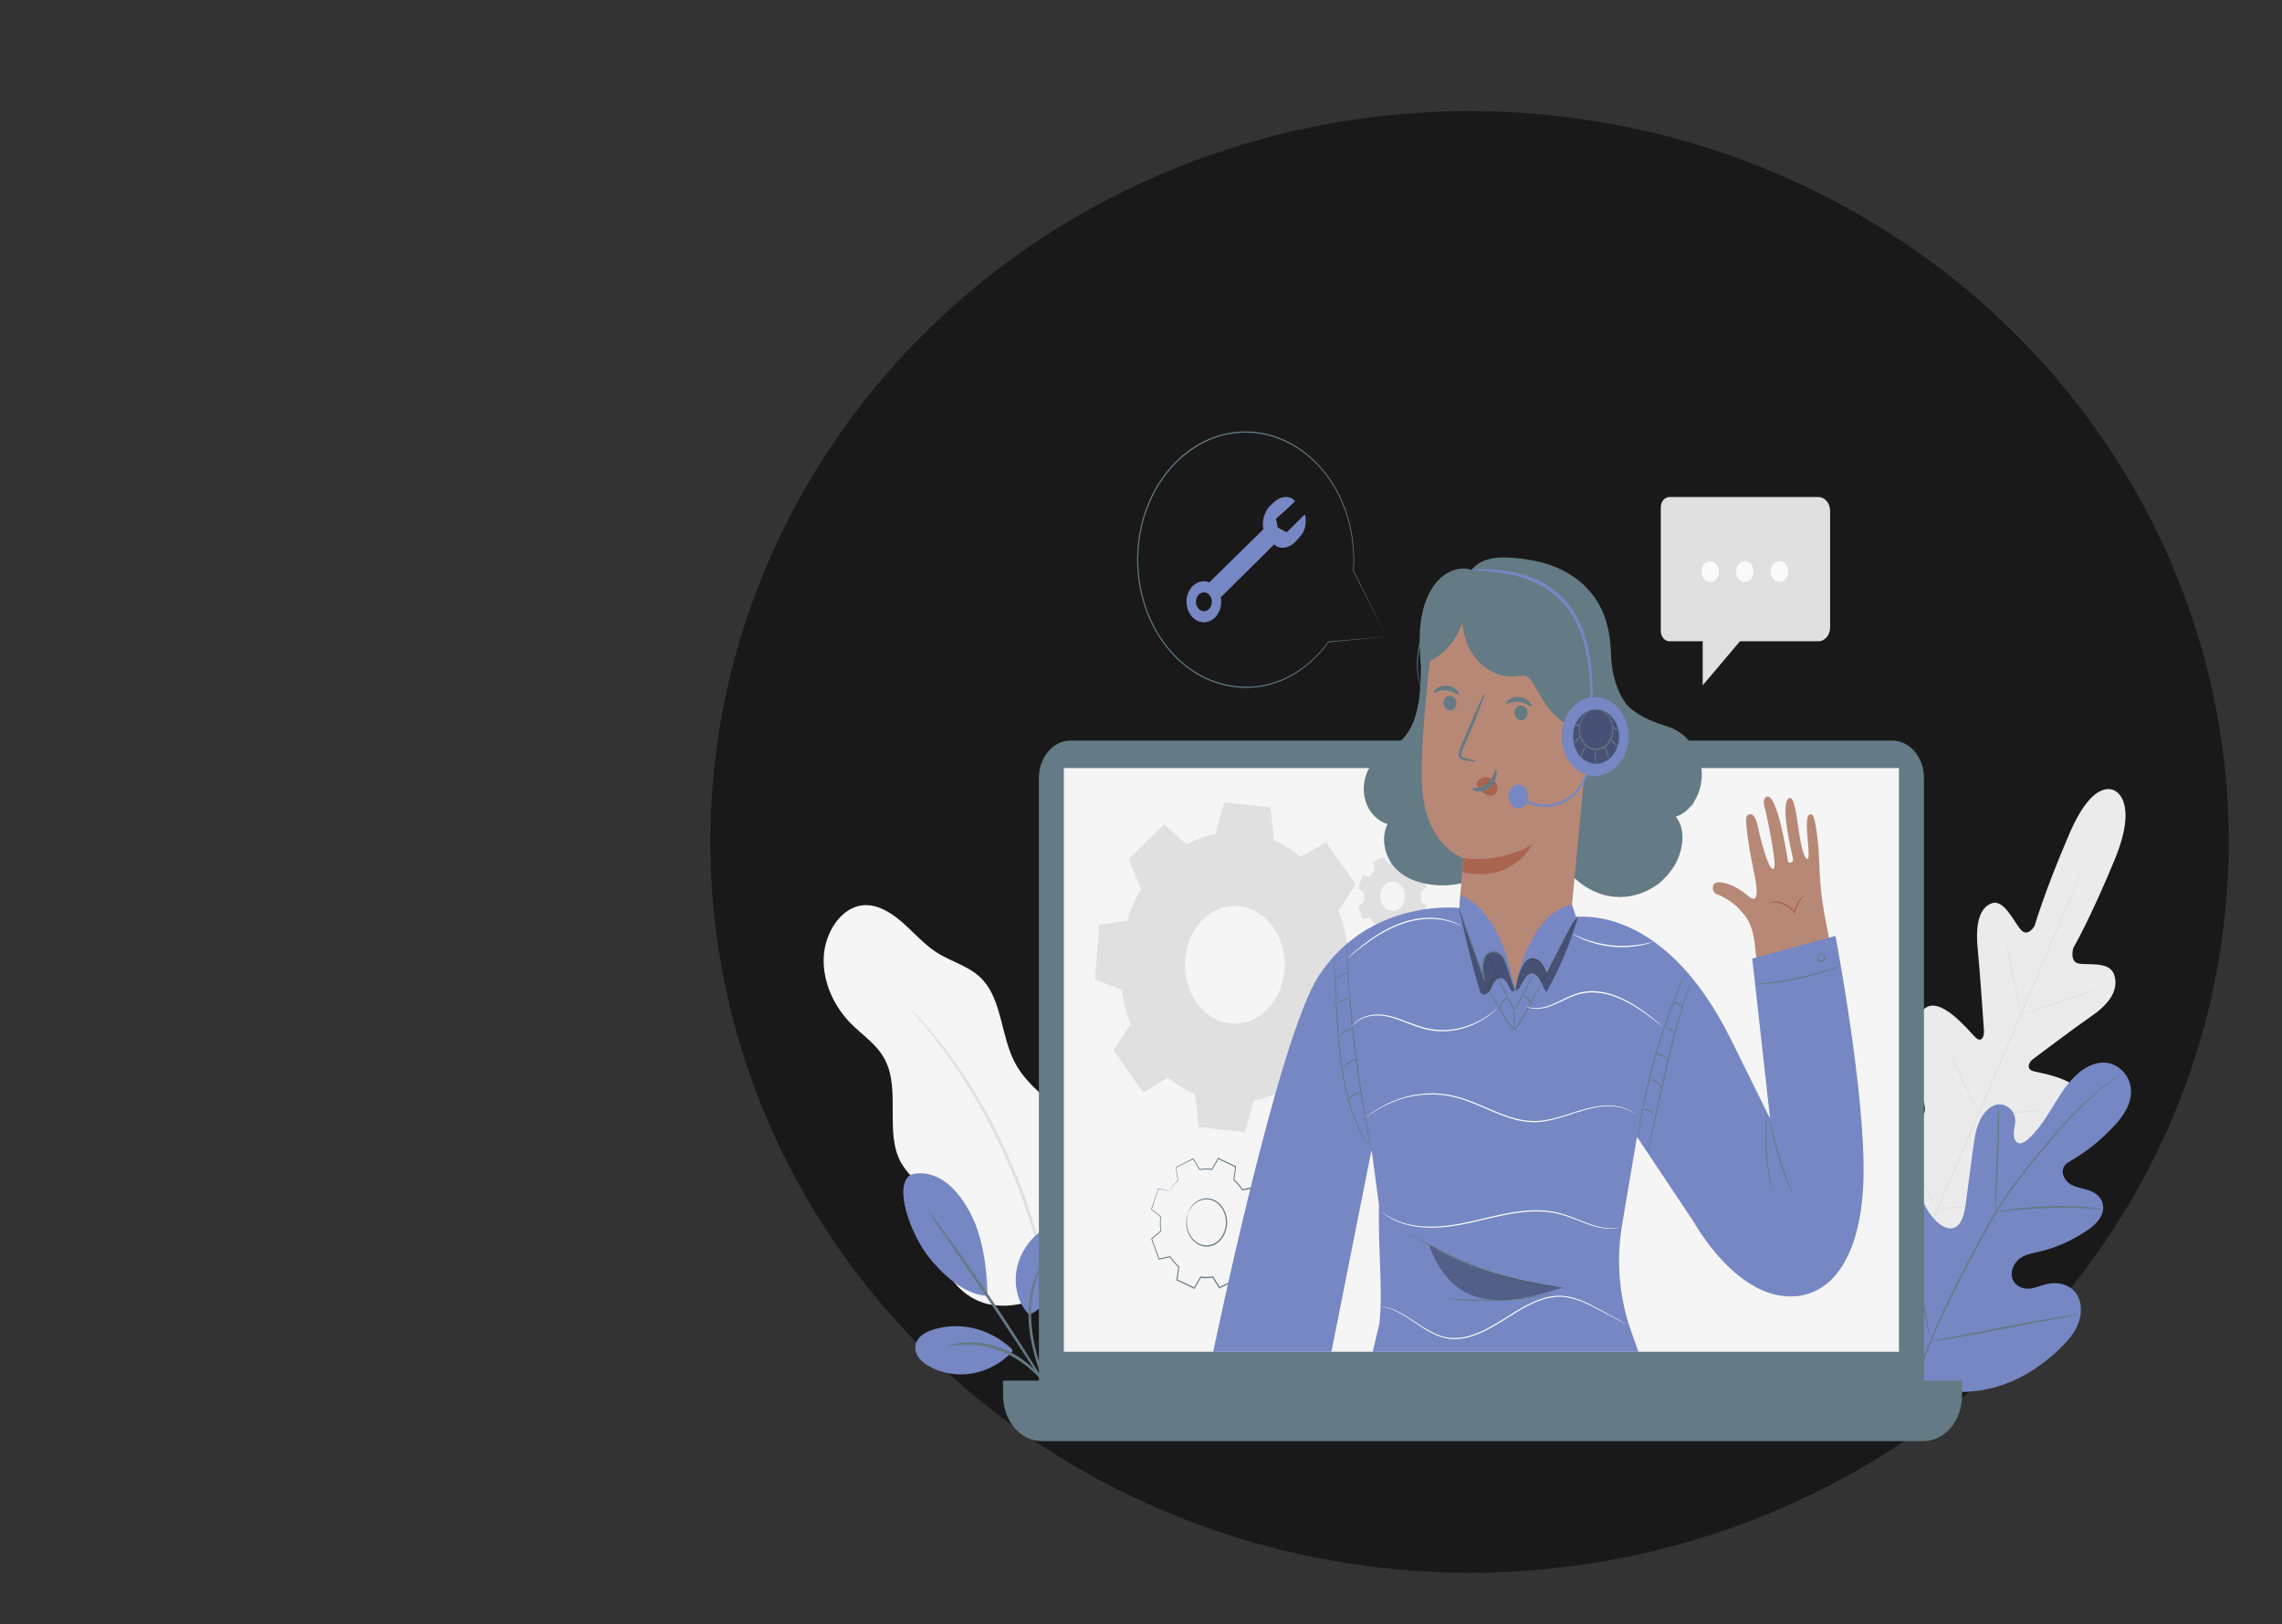 <svg width="267" height="190" viewBox="0 0 267 190" fill="none" xmlns="http://www.w3.org/2000/svg">
<rect x="0" y="0" width="267" height="190" fill="#333333" stroke="none"/>
<ellipse opacity="0.5" cx="171.94" cy="98.5" rx="88.827" ry="85.5" fill="black"/>
<g clip-path="url(#clip0_2049_358)">
<path d="M124.085 150.864C126.838 148.595 127.765 145.799 128.077 141.852C128.389 137.905 127.166 133.824 124.818 130.989C122.861 128.627 120.166 127.075 118.709 124.252C117.156 121.246 117.209 117.146 115.052 114.712C113.57 113.04 111.402 112.594 109.6 111.437C108.131 110.493 106.92 109.084 105.575 107.91C104.23 106.735 102.634 105.761 100.966 105.908C98.451 106.135 96.494 109.051 96.375 112.027C96.256 115.003 97.662 117.85 99.586 119.777C100.981 121.177 102.7 122.247 103.613 124.117C105.332 127.632 103.537 132.517 105.38 135.942C106.725 138.445 109.778 139.64 110.202 142.562C110.357 143.638 110.1 144.732 110.108 145.823C110.131 149.23 112.829 151.979 115.669 152.584C118.509 153.189 121.41 152.137 124.087 150.864" fill="#F5F5F5"/>
<path d="M106.42 117.889C106.42 117.889 106.517 118.036 106.722 118.288C106.956 118.566 107.258 118.926 107.636 119.373C108.04 119.834 108.527 120.407 109.055 121.111C109.59 121.809 110.227 122.573 110.854 123.502C111.176 123.958 111.511 124.434 111.862 124.932C112.209 125.429 112.537 125.981 112.897 126.535C113.628 127.629 114.316 128.879 115.062 130.173C116.491 132.811 117.925 135.813 119.191 139.104C120.433 142.41 121.384 145.67 122.105 148.682C122.43 150.198 122.765 151.637 122.97 153.007C123.082 153.69 123.214 154.346 123.298 154.984C123.379 155.623 123.458 156.237 123.534 156.825C123.707 157.993 123.765 159.063 123.854 160.001C123.948 160.936 123.988 161.745 124.014 162.411C124.047 163.04 124.072 163.547 124.095 163.936C124.118 164.284 124.135 164.47 124.146 164.47C124.158 164.47 124.163 164.287 124.163 163.936C124.158 163.544 124.153 163.037 124.148 162.405C124.146 161.739 124.125 160.924 124.047 159.983C123.976 159.042 123.935 157.963 123.778 156.789C123.709 156.198 123.638 155.581 123.564 154.937C123.486 154.292 123.361 153.633 123.255 152.944C123.057 151.562 122.732 150.115 122.415 148.586C121.704 145.55 120.757 142.266 119.509 138.939C118.232 135.628 116.78 132.613 115.331 129.97C114.575 128.672 113.874 127.425 113.128 126.334C112.763 125.783 112.428 125.235 112.072 124.737C111.715 124.246 111.372 123.772 111.042 123.319C110.402 122.399 109.748 121.647 109.197 120.961C108.651 120.269 108.151 119.711 107.73 119.265C107.334 118.839 107.017 118.498 106.771 118.234C106.55 118.003 106.428 117.886 106.42 117.895V117.889Z" fill="#E0E0E0"/>
<path d="M247.515 92.557C247.515 92.557 245.093 90.665 242.142 97.504C239.19 104.343 238.071 108.287 238.071 108.287C238.071 108.287 237.292 109.72 236.457 108.785C235.624 107.85 234.482 105.191 233.066 105.671C231.596 106.168 231.112 108.104 231.393 110.948C231.672 113.792 232.094 120.053 232.129 120.619C232.165 121.174 231.896 121.995 231.241 121.464C230.586 120.934 226.822 115.983 224.939 118.234C223.056 120.484 224.939 128.258 225.132 129.112C225.325 129.967 225.183 130.332 224.838 130.545C224.495 130.758 223.361 128.951 222.241 127.596C221.122 126.238 219.622 124.899 218.627 126.304C217.632 127.71 217.315 133.545 222.018 143.018L224.439 147.241L228.772 146.956C238.01 145.682 241.761 141.867 242.114 140.084C242.467 138.301 240.657 137.696 239.066 137.456C237.474 137.216 235.573 137.237 235.507 136.784C235.444 136.332 235.604 135.978 236.299 135.646C236.992 135.313 243.383 132.406 243.771 129.277C244.159 126.149 238.545 125.579 237.792 125.282C237.038 124.986 237.431 124.237 237.827 123.937C238.231 123.631 242.718 120.257 244.809 118.806C246.9 117.356 247.918 115.734 247.37 114.05C246.839 112.426 244.357 112.95 243.22 112.729C242.086 112.507 242.583 110.909 242.583 110.909C242.583 110.909 244.576 107.481 247.421 100.579C250.266 93.677 247.456 92.524 247.456 92.524" fill="#EBEBEB"/>
<path d="M244.862 98.676C244.862 98.676 244.847 98.727 244.809 98.823C244.768 98.925 244.713 99.069 244.639 99.252C244.484 99.632 244.263 100.184 243.977 100.891C243.4 102.311 242.553 104.364 241.5 106.891C239.393 111.949 236.434 118.908 233.142 126.58C229.85 134.255 226.878 141.205 224.749 146.252C223.688 148.772 222.83 150.813 222.234 152.23C221.939 152.932 221.708 153.477 221.548 153.855C221.47 154.034 221.411 154.175 221.368 154.274C221.328 154.37 221.302 154.415 221.302 154.415C221.302 154.415 221.317 154.364 221.356 154.268C221.396 154.166 221.452 154.025 221.526 153.84C221.68 153.459 221.901 152.908 222.188 152.203C222.764 150.783 223.612 148.733 224.665 146.204C226.772 141.145 229.733 134.186 233.023 126.511C236.312 118.839 239.286 111.889 241.413 106.846C242.474 104.325 243.332 102.284 243.928 100.867C244.223 100.166 244.454 99.62 244.614 99.243C244.692 99.063 244.751 98.922 244.794 98.823C244.834 98.727 244.86 98.682 244.86 98.682L244.862 98.676Z" fill="#E0E0E0"/>
<path d="M234.538 109.459C234.538 109.459 234.586 109.579 234.647 109.804C234.71 110.028 234.792 110.358 234.891 110.766C235.086 111.581 235.332 112.717 235.583 113.972C235.827 115.213 236.05 116.337 236.218 117.194C236.297 117.58 236.363 117.907 236.416 118.168C236.464 118.399 236.484 118.527 236.477 118.53C236.469 118.533 236.429 118.411 236.365 118.186C236.304 117.961 236.22 117.631 236.127 117.224C235.939 116.406 235.705 115.267 235.451 114.011C235.2 112.773 234.972 111.653 234.797 110.796C234.715 110.409 234.649 110.085 234.594 109.822C234.548 109.591 234.525 109.462 234.535 109.459H234.538Z" fill="#E0E0E0"/>
<path d="M236.873 118.623C236.863 118.581 238.819 117.88 241.246 117.056C243.672 116.232 245.647 115.6 245.657 115.641C245.667 115.683 243.71 116.385 241.284 117.209C238.86 118.033 236.883 118.665 236.873 118.623Z" fill="#E0E0E0"/>
<path d="M231.37 130.137C231.37 130.137 231.485 130.119 231.69 130.119C231.924 130.119 232.213 130.119 232.558 130.122C233.289 130.122 234.299 130.122 235.416 130.071C236.53 130.024 237.54 129.94 238.269 129.871C238.611 129.838 238.901 129.811 239.132 129.79C239.335 129.772 239.449 129.769 239.451 129.778C239.451 129.79 239.342 129.814 239.139 129.85C238.936 129.886 238.642 129.934 238.279 129.982C237.55 130.077 236.54 130.182 235.424 130.23C234.307 130.281 233.292 130.266 232.561 130.236C232.195 130.218 231.898 130.2 231.695 130.182C231.49 130.164 231.378 130.149 231.378 130.137H231.37Z" fill="#E0E0E0"/>
<path d="M227.713 122.399C227.713 122.399 227.782 122.495 227.883 122.684C227.997 122.903 228.137 123.173 228.302 123.49C228.65 124.177 229.122 125.127 229.637 126.185C230.152 127.242 230.612 128.201 230.939 128.903C231.089 129.229 231.216 129.508 231.32 129.736C231.406 129.934 231.452 130.047 231.444 130.05C231.436 130.056 231.376 129.955 231.274 129.766C231.16 129.547 231.02 129.277 230.855 128.96C230.508 128.273 230.035 127.323 229.52 126.265C229.005 125.208 228.546 124.249 228.221 123.547C228.071 123.221 227.944 122.942 227.84 122.714C227.754 122.516 227.708 122.402 227.716 122.399H227.713Z" fill="#E0E0E0"/>
<path d="M221.759 131.837C221.759 131.837 221.843 131.962 221.972 132.205C222.112 132.475 222.295 132.823 222.51 133.236C222.96 134.111 223.574 135.325 224.244 136.674C224.914 138.019 225.515 139.245 225.944 140.135C226.147 140.561 226.315 140.917 226.447 141.193C226.563 141.445 226.622 141.585 226.614 141.591C226.607 141.597 226.53 141.466 226.401 141.223C226.261 140.953 226.079 140.605 225.863 140.192C225.414 139.317 224.8 138.103 224.13 136.754C223.46 135.409 222.858 134.183 222.429 133.293C222.226 132.868 222.059 132.511 221.927 132.235C221.81 131.983 221.751 131.843 221.759 131.837Z" fill="#E0E0E0"/>
<path d="M226.556 141.319C226.556 141.319 226.701 141.298 226.959 141.286C227.244 141.274 227.612 141.262 228.058 141.244C228.987 141.208 230.266 141.151 231.68 141.04C233.094 140.932 234.37 140.794 235.294 140.689C235.738 140.638 236.106 140.596 236.388 140.564C236.647 140.537 236.789 140.525 236.792 140.537C236.792 140.549 236.652 140.578 236.396 140.626C236.139 140.674 235.766 140.734 235.304 140.803C234.383 140.938 233.104 141.094 231.688 141.202C230.271 141.313 228.987 141.352 228.058 141.361C227.594 141.361 227.218 141.361 226.957 141.352C226.698 141.346 226.553 141.334 226.553 141.325L226.556 141.319Z" fill="#E0E0E0"/>
<path d="M195.334 58.149H212.757C213.516 58.149 214.13 58.875 214.13 59.771V73.403C214.13 74.3 213.516 75.025 212.757 75.025H203.582L199.219 80.177V75.025H195.334C194.77 75.025 194.316 74.485 194.316 73.823V59.351C194.316 58.686 194.773 58.149 195.334 58.149Z" fill="#E0E0E0"/>
<path d="M201.115 66.873C201.115 67.542 200.656 68.084 200.09 68.084C199.524 68.084 199.064 67.542 199.064 66.873C199.064 66.205 199.524 65.663 200.09 65.663C200.656 65.663 201.115 66.205 201.115 66.873Z" fill="#FAFAFA"/>
<path d="M205.171 66.873C205.171 67.542 204.711 68.084 204.145 68.084C203.579 68.084 203.12 67.542 203.12 66.873C203.12 66.205 203.579 65.663 204.145 65.663C204.711 65.663 205.171 66.205 205.171 66.873Z" fill="#FAFAFA"/>
<path d="M209.227 66.873C209.227 67.542 208.767 68.084 208.201 68.084C207.635 68.084 207.176 67.542 207.176 66.873C207.176 66.205 207.635 65.663 208.201 65.663C208.767 65.663 209.227 66.205 209.227 66.873Z" fill="#FAFAFA"/>
<path d="M223.65 161.083C219.29 156.078 219.213 148.331 220.343 141.597C220.531 140.474 220.592 139.263 221.183 138.358C221.774 137.453 222.932 136.979 223.723 137.621C224.381 138.151 224.556 139.188 224.84 140.072C225.221 141.247 225.886 142.29 226.736 143.036C227.294 143.527 228.018 143.899 228.673 143.623C229.574 143.246 229.855 141.915 230.005 140.791C230.284 138.693 230.561 136.596 230.84 134.498C230.99 133.374 231.145 132.223 231.589 131.213C232.033 130.203 232.822 129.337 233.769 129.211C234.715 129.085 235.751 129.919 235.789 131.054C235.804 131.528 235.66 131.986 235.624 132.46C235.586 132.93 235.698 133.485 236.056 133.686C236.418 133.889 236.842 133.644 237.172 133.371C238.312 132.424 239.18 131.09 240.005 129.757C240.829 128.423 241.639 127.051 242.703 125.984C243.766 124.917 245.134 124.174 246.51 124.344C247.885 124.515 249.202 125.789 249.327 127.437C249.454 129.088 248.449 130.545 247.418 131.666C245.89 133.326 244.164 134.723 242.307 135.795C241.972 135.99 241.609 136.197 241.436 136.593C241.126 137.303 241.624 138.163 242.218 138.529C242.888 138.945 243.672 139.005 244.398 139.251C245.126 139.497 245.878 140.039 246.043 140.92C246.273 142.143 245.294 143.192 244.385 143.827C242.563 145.098 240.56 145.994 238.489 146.464C237.748 146.632 236.974 146.755 236.33 147.229C235.685 147.702 235.205 148.646 235.436 149.503C235.667 150.36 236.51 150.783 237.264 150.765C238.02 150.747 238.741 150.402 239.482 150.225C240.87 149.893 242.545 150.324 243.2 151.823C243.629 152.806 243.51 154.037 243.086 155.029C242.662 156.021 241.974 156.816 241.258 157.529C238.761 160.031 235.754 161.853 232.546 162.51C229.34 163.169 226.48 162.962 223.645 161.08" fill="#7687C3"/>
<path d="M222.883 166.088C223.462 163.445 224.396 160.373 225.718 157.121C227.033 153.867 228.726 150.441 230.601 146.929C231.073 146.054 231.538 145.188 231.997 144.334C232.457 143.482 232.914 142.64 233.403 141.849C234.375 140.258 235.413 138.819 236.436 137.486C237.457 136.152 238.467 134.932 239.418 133.8C240.373 132.67 241.279 131.633 242.139 130.734C243.855 128.924 245.383 127.659 246.461 126.841C246.999 126.43 247.426 126.128 247.718 125.927C247.857 125.831 247.969 125.756 248.05 125.702C248.126 125.651 248.164 125.627 248.167 125.633C248.167 125.636 248.131 125.666 248.06 125.723C247.979 125.783 247.872 125.864 247.735 125.966C247.451 126.179 247.03 126.49 246.497 126.913C245.431 127.749 243.921 129.029 242.22 130.848C241.368 131.753 240.469 132.793 239.52 133.925C238.573 135.064 237.568 136.287 236.553 137.618C235.538 138.948 234.507 140.387 233.54 141.969C233.056 142.757 232.604 143.593 232.142 144.447C231.683 145.302 231.218 146.165 230.746 147.04C228.873 150.549 227.18 153.966 225.86 157.205C224.536 160.442 223.591 163.496 223 166.124" fill="#647A84"/>
<path d="M233.454 141.849C233.454 141.849 233.434 141.672 233.426 141.352C233.419 141.031 233.421 140.567 233.431 139.994C233.452 138.849 233.525 137.267 233.611 135.526C233.698 133.782 233.751 132.205 233.756 131.063C233.759 130.491 233.759 130.029 233.756 129.709C233.756 129.388 233.756 129.211 233.771 129.211C233.784 129.211 233.802 129.385 233.827 129.706C233.853 130.024 233.873 130.488 233.886 131.06C233.913 132.205 233.878 133.791 233.792 135.535C233.703 137.255 233.622 138.807 233.561 139.997C233.535 140.534 233.515 140.986 233.497 141.349C233.482 141.669 233.467 141.846 233.454 141.846V141.849Z" fill="#647A84"/>
<path d="M246.065 141.505C246.065 141.505 245.885 141.511 245.568 141.481C245.248 141.454 244.789 141.412 244.218 141.379C243.076 141.307 241.497 141.271 239.753 141.322C238.01 141.376 236.434 141.505 235.294 141.636C234.726 141.696 234.264 141.762 233.946 141.804C233.629 141.849 233.452 141.864 233.449 141.852C233.449 141.837 233.622 141.792 233.936 141.723C234.251 141.657 234.71 141.57 235.279 141.49C236.416 141.319 237.997 141.166 239.746 141.112C241.494 141.061 243.078 141.121 244.22 141.232C244.791 141.283 245.253 141.349 245.57 141.4C245.888 141.454 246.063 141.493 246.06 141.508L246.065 141.505Z" fill="#647A84"/>
<path d="M225.904 156.885C225.904 156.885 225.878 156.822 225.845 156.693C225.807 156.54 225.764 156.354 225.708 156.129C225.591 155.641 225.437 154.925 225.256 154.04C224.893 152.272 224.459 149.809 224.01 147.082C223.561 144.355 223.147 141.891 222.815 140.114C222.652 139.251 222.518 138.541 222.419 138.013C222.376 137.785 222.343 137.597 222.315 137.441C222.292 137.309 222.284 137.24 222.289 137.237C222.295 137.237 222.315 137.303 222.348 137.429C222.386 137.582 222.429 137.767 222.485 137.992C222.602 138.481 222.756 139.197 222.937 140.081C223.3 141.849 223.734 144.313 224.183 147.04C224.632 149.764 225.046 152.23 225.378 154.005C225.541 154.868 225.675 155.578 225.774 156.105C225.817 156.333 225.85 156.525 225.878 156.678C225.901 156.81 225.909 156.879 225.904 156.882V156.885Z" fill="#647A84"/>
<path d="M243.025 153.825C243.025 153.825 242.966 153.849 242.852 153.873C242.718 153.9 242.553 153.93 242.355 153.969C241.895 154.052 241.276 154.163 240.52 154.301C238.972 154.583 236.837 154.996 234.479 155.461C232.119 155.925 229.98 156.318 228.426 156.561C227.65 156.684 227.02 156.774 226.584 156.825C226.383 156.849 226.216 156.867 226.081 156.882C225.967 156.893 225.906 156.893 225.904 156.887C225.904 156.882 225.962 156.864 226.076 156.84C226.211 156.813 226.376 156.783 226.574 156.744C227.033 156.66 227.652 156.549 228.406 156.411C229.954 156.132 232.089 155.716 234.449 155.251C236.807 154.787 238.946 154.394 240.502 154.151C241.279 154.028 241.908 153.939 242.345 153.888C242.545 153.864 242.713 153.846 242.847 153.831C242.961 153.819 243.022 153.819 243.025 153.825Z" fill="#647A84"/>
<path d="M106.545 137.441C107.918 137.006 109.418 137.417 110.626 138.298C111.834 139.182 112.778 140.501 113.532 141.924C114.988 144.678 115.488 148.367 115.539 151.616C112.489 151.448 109.895 148.601 108.656 147.058C106.697 144.618 104.413 138.807 106.545 137.444" fill="#7687C3"/>
<path d="M120.44 153.819C119.191 152.662 118.641 150.624 118.912 148.775C119.184 146.929 120.201 145.299 121.516 144.247C122.125 143.761 122.877 143.378 123.58 143.626C124.237 143.86 124.691 144.618 124.821 145.415C124.95 146.213 124.803 147.037 124.574 147.801C123.793 150.423 122.628 152.788 120.44 153.819Z" fill="#7687C3"/>
<path d="M123.212 164.095C123.194 164.107 123.085 163.9 122.907 163.514C122.729 163.13 122.483 162.567 122.196 161.859C121.63 160.451 120.869 158.446 120.506 156.063C120.146 153.678 120.41 151.43 120.917 149.965C121.166 149.227 121.443 148.67 121.663 148.316C121.884 147.96 122.029 147.786 122.044 147.798C122.097 147.84 121.554 148.592 121.123 150.055C120.681 151.502 120.46 153.678 120.811 156.003C121.163 158.329 121.882 160.325 122.397 161.757C122.922 163.19 123.255 164.074 123.214 164.098L123.212 164.095Z" fill="#647A84"/>
<path d="M108.616 141.687C108.631 141.672 108.867 141.96 109.278 142.497C109.689 143.033 110.273 143.821 110.986 144.804C112.412 146.77 114.344 149.521 116.412 152.623C118.481 155.725 120.295 158.59 121.58 160.685C122.222 161.733 122.734 162.588 123.08 163.184C123.425 163.78 123.607 164.119 123.592 164.134C123.574 164.149 123.359 163.84 122.983 163.268C122.577 162.644 122.047 161.823 121.407 160.837C120.08 158.782 118.24 155.946 116.174 152.848C114.108 149.749 112.204 146.974 110.824 144.969C110.161 144.001 109.61 143.201 109.192 142.589C108.808 142.023 108.605 141.705 108.621 141.687H108.616Z" fill="#647A84"/>
<path d="M118.379 157.823C115.765 155.353 112.105 154.514 108.9 155.653C108.083 155.943 107.179 156.531 107.098 157.532C107.017 158.536 107.814 159.321 108.578 159.768C111.76 161.635 115.892 160.921 118.491 158.062" fill="#7687C3"/>
<path d="M110.928 157.487C110.923 157.463 111.11 157.397 111.458 157.298C111.631 157.244 111.844 157.19 112.098 157.157C112.349 157.121 112.636 157.058 112.956 157.055C113.593 157.001 114.359 157.037 115.197 157.172C116.032 157.328 116.94 157.592 117.854 158.008C118.762 158.44 119.577 158.982 120.278 159.546C120.968 160.127 121.547 160.718 121.981 161.272C122.212 161.533 122.384 161.808 122.547 162.039C122.712 162.267 122.836 162.48 122.932 162.656C123.128 163.007 123.227 163.208 123.212 163.223C123.163 163.265 122.727 162.489 121.828 161.455C121.384 160.933 120.803 160.376 120.12 159.824C119.427 159.291 118.631 158.773 117.745 158.35C116.854 157.942 115.971 157.676 115.159 157.505C114.341 157.358 113.595 157.295 112.968 157.316C111.714 157.343 110.945 157.559 110.935 157.49L110.928 157.487Z" fill="#647A84"/>
<path d="M152.675 60.175L150.546 62.276L149.51 61.731L149.297 60.694C149.297 60.694 151.584 58.701 151.497 58.596C151.289 58.338 151 58.218 150.711 58.17C150.165 58.078 149.612 58.272 149.168 58.659L148.764 59.013C148.018 59.666 147.632 60.76 147.792 61.842C147.8 61.901 147.807 61.934 147.807 61.934L141.495 68.126C140.516 67.739 139.429 68.291 139 69.427C138.544 70.637 139.005 72.055 140.031 72.594C141.056 73.134 142.257 72.588 142.713 71.378C142.899 70.889 142.929 70.368 142.838 69.882L149.079 63.694C149.32 63.966 149.65 64.065 149.977 64.08C150.609 64.107 151.218 63.793 151.67 63.271L152.198 62.663C153.104 61.56 152.673 60.175 152.673 60.175H152.675ZM140.483 71.408C140.013 71.162 139.802 70.511 140.011 69.957C140.219 69.403 140.769 69.154 141.239 69.4C141.708 69.645 141.919 70.296 141.711 70.85C141.503 71.405 140.952 71.653 140.483 71.408Z" fill="#7687C3"/>
<path d="M162.233 74.47C161.972 74.497 159.726 74.719 155.434 75.142L155.459 75.127C154.244 76.832 152.429 78.591 149.998 79.616C148.787 80.12 147.437 80.446 146.005 80.476C144.576 80.488 143.074 80.257 141.599 79.652C140.127 79.056 138.688 78.103 137.427 76.808C136.166 75.516 135.079 73.88 134.31 71.998C133.539 70.119 133.089 67.994 133.049 65.809C133.029 65.537 133.041 65.264 133.056 64.988C133.069 64.713 133.079 64.44 133.092 64.164C133.092 63.889 133.15 63.616 133.178 63.343C133.214 63.07 133.249 62.795 133.285 62.519C133.333 62.246 133.399 61.979 133.455 61.707C133.518 61.437 133.564 61.161 133.643 60.898C133.724 60.634 133.805 60.37 133.889 60.103L134.013 59.705C134.054 59.573 134.115 59.45 134.163 59.321C134.927 57.328 136.051 55.572 137.396 54.179C138.742 52.785 140.31 51.757 141.947 51.152C143.584 50.54 145.287 50.361 146.904 50.537C148.523 50.714 150.061 51.254 151.419 52.063C154.142 53.684 156.142 56.297 157.2 59.025C157.34 59.363 157.482 59.696 157.576 60.044C157.68 60.388 157.789 60.724 157.886 61.059C158.025 61.749 158.208 62.408 158.266 63.073C158.304 63.403 158.358 63.727 158.383 64.047C158.396 64.368 158.408 64.686 158.421 64.994C158.426 65.15 158.434 65.303 158.439 65.456C158.439 65.609 158.429 65.758 158.424 65.908C158.411 66.205 158.401 66.499 158.388 66.783L158.383 66.757C160.792 71.587 162.086 74.186 162.228 74.47C162.083 74.189 160.766 71.605 158.317 66.804L158.312 66.792V66.777C158.322 66.493 158.335 66.202 158.345 65.905C158.35 65.758 158.358 65.609 158.36 65.456C158.353 65.306 158.348 65.153 158.34 64.997C158.327 64.689 158.312 64.377 158.299 64.056C158.274 63.739 158.221 63.418 158.183 63.091C158.124 62.432 157.939 61.779 157.799 61.092C157.703 60.76 157.594 60.424 157.49 60.082C157.396 59.735 157.254 59.408 157.114 59.072C156.056 56.369 154.068 53.783 151.368 52.183C150.02 51.386 148.498 50.852 146.894 50.681C145.292 50.507 143.607 50.687 141.988 51.293C140.368 51.895 138.815 52.911 137.485 54.292C136.153 55.671 135.044 57.409 134.285 59.381C134.237 59.51 134.176 59.63 134.135 59.762L134.013 60.154C133.932 60.415 133.851 60.679 133.77 60.94C133.691 61.2 133.648 61.476 133.584 61.743C133.529 62.012 133.463 62.276 133.414 62.546C133.379 62.819 133.343 63.091 133.308 63.361C133.28 63.634 133.221 63.9 133.221 64.176C133.209 64.449 133.199 64.722 133.186 64.991C133.173 65.264 133.158 65.534 133.178 65.803C133.219 67.967 133.661 70.071 134.424 71.929C135.186 73.793 136.257 75.411 137.506 76.694C138.754 77.98 140.176 78.924 141.635 79.517C143.094 80.117 144.584 80.35 146 80.344C147.419 80.32 148.759 80 149.962 79.505C152.376 78.495 154.185 76.757 155.401 75.07L155.411 75.055H155.426C159.721 74.683 161.969 74.488 162.231 74.467L162.233 74.47Z" fill="#647A84"/>
<path d="M221.411 86.644H125.25C123.207 86.644 121.552 88.599 121.552 91.01V163.142C121.552 165.553 123.207 167.508 125.25 167.508H221.411C223.454 167.508 225.109 165.553 225.109 163.142V91.01C225.109 88.599 223.454 86.644 221.411 86.644Z" fill="#647A84"/>
<path d="M117.367 161.527H229.563V163.268C229.563 166.211 227.541 168.602 225.046 168.602H121.882C119.389 168.602 117.364 166.214 117.364 163.268V161.527H117.367Z" fill="#647A84"/>
<path d="M222.183 89.859H124.476V158.146H222.183V89.859Z" fill="#F5F5F5"/>
<path d="M163.266 161.527C163.266 161.527 163.302 161.527 163.373 161.524C163.451 161.524 163.56 161.524 163.7 161.521C163.997 161.521 164.426 161.515 164.977 161.512C166.098 161.506 167.713 161.5 169.71 161.488C173.74 161.479 179.316 161.464 185.539 161.449H185.656L185.598 161.569C185.4 161.97 185.184 162.405 184.968 162.839C184.743 163.295 184.519 163.75 184.303 164.182L184.283 164.221H184.245C175.636 164.203 168.284 164.185 164.654 164.179H164.637L164.629 164.161C164.182 163.304 163.84 162.644 163.604 162.192C163.492 161.976 163.406 161.811 163.345 161.691C163.286 161.581 163.261 161.527 163.261 161.527C163.261 161.527 163.297 161.587 163.357 161.7C163.423 161.817 163.512 161.985 163.632 162.201C163.873 162.641 164.223 163.286 164.677 164.125L164.652 164.107C168.281 164.098 175.634 164.083 184.243 164.065L184.184 164.104C184.4 163.669 184.623 163.217 184.849 162.761C185.065 162.327 185.278 161.892 185.479 161.491L185.537 161.611C179.339 161.596 173.786 161.581 169.773 161.572C167.766 161.563 166.144 161.554 165.017 161.548C164.459 161.545 164.025 161.542 163.72 161.539C163.576 161.539 163.464 161.539 163.38 161.536C163.304 161.536 163.261 161.533 163.261 161.533L163.266 161.527Z" fill="#647A84"/>
<path fill-rule="evenodd" clip-rule="evenodd" d="M160.231 102.56C160.411 102.275 160.619 102.024 160.852 101.811L160.705 100.855L161.956 100.226L162.439 101.014C162.731 100.963 163.028 100.96 163.327 101.002L163.794 100.202L165.058 100.801L164.928 101.76C165.17 101.973 165.383 102.218 165.563 102.494L166.373 102.32L166.906 103.798L166.238 104.367C166.281 104.709 166.284 105.063 166.248 105.416L166.923 105.968L166.416 107.46L165.604 107.307C165.423 107.592 165.215 107.844 164.982 108.056L165.129 109.012L163.878 109.642L163.396 108.854C163.106 108.905 162.807 108.908 162.507 108.866L162.04 109.666L160.776 109.066L160.906 108.107C160.665 107.895 160.451 107.649 160.271 107.373L159.462 107.547L158.929 106.069L159.596 105.5C159.553 105.158 159.55 104.805 159.586 104.451L158.911 103.9L159.418 102.407L160.231 102.56ZM161.586 104.22C161.286 105.104 161.647 106.108 162.396 106.462C163.144 106.816 163.994 106.387 164.294 105.506C164.593 104.622 164.231 103.618 163.484 103.264C162.736 102.911 161.885 103.339 161.586 104.22Z" fill="#E0E0E0"/>
<path fill-rule="evenodd" clip-rule="evenodd" d="M155.157 133.554C155.677 132.73 156.284 132.004 156.957 131.384L156.528 128.615L160.154 126.787L161.55 129.068C162.393 128.924 163.256 128.909 164.121 129.035L165.477 126.721L169.136 128.456L168.758 131.234C169.456 131.849 170.07 132.568 170.596 133.359L172.941 132.853L174.489 137.135L172.558 138.783C172.679 139.778 172.692 140.797 172.586 141.819L174.545 143.42L173.075 147.741L170.723 147.294C170.202 148.119 169.596 148.844 168.923 149.464L169.352 152.233L165.725 154.061L164.329 151.781C163.487 151.925 162.624 151.94 161.758 151.814L160.403 154.127L156.743 152.392L157.122 149.614C156.424 149 155.809 148.283 155.284 147.489L152.939 147.996L151.391 143.713L153.322 142.065C153.2 141.07 153.188 140.051 153.294 139.029L151.335 137.429L152.804 133.107L155.157 133.554ZM159.081 138.367C158.21 140.926 159.261 143.836 161.429 144.864C163.596 145.892 166.06 144.651 166.931 142.092C167.801 139.533 166.751 136.623 164.583 135.595C162.416 134.567 159.951 135.807 159.081 138.367Z" fill="#F5F5F5"/>
<path d="M139 141.984C139 141.984 139.049 141.741 139.259 141.373C139.467 141.013 139.879 140.525 140.538 140.3C140.863 140.192 141.244 140.147 141.637 140.243C142.028 140.339 142.437 140.543 142.769 140.905C142.939 141.079 143.089 141.292 143.213 141.529C143.34 141.765 143.437 142.029 143.498 142.311C143.627 142.871 143.594 143.5 143.404 144.076C143.206 144.645 142.861 145.128 142.437 145.427C142.229 145.583 142.003 145.694 141.774 145.76C141.546 145.832 141.313 145.862 141.087 145.847C140.632 145.835 140.219 145.649 139.881 145.397C139.541 145.143 139.292 144.801 139.12 144.456C138.775 143.755 138.764 143.066 138.825 142.637C138.889 142.2 138.995 141.984 138.995 141.984C139.011 141.99 138.922 142.215 138.876 142.646C138.83 143.069 138.858 143.734 139.201 144.4C139.371 144.726 139.615 145.05 139.939 145.287C140.264 145.52 140.66 145.691 141.089 145.7C141.302 145.712 141.523 145.679 141.739 145.613C141.955 145.547 142.168 145.442 142.366 145.296C142.764 145.011 143.089 144.555 143.277 144.016C143.457 143.473 143.49 142.88 143.368 142.35C143.312 142.083 143.221 141.831 143.104 141.606C142.988 141.382 142.848 141.178 142.686 141.013C142.371 140.668 141.985 140.468 141.612 140.372C141.239 140.276 140.873 140.312 140.559 140.408C139.924 140.608 139.513 141.067 139.297 141.409C139.077 141.759 139.011 141.993 138.995 141.984H139Z" fill="#647A84"/>
<path d="M136.83 139.323C136.83 139.323 136.803 139.323 136.749 139.314C136.688 139.305 136.607 139.29 136.503 139.272C136.277 139.233 135.95 139.176 135.528 139.101L135.551 139.086C135.346 139.7 135.077 140.507 134.749 141.481L134.737 141.433C135.067 141.699 135.432 141.996 135.823 142.314L135.843 142.329V142.356C135.787 142.874 135.787 143.438 135.861 144.022L135.866 144.052L135.843 144.07C135.511 144.355 135.15 144.663 134.777 144.987L134.792 144.918C135.064 145.664 135.351 146.455 135.653 147.286L135.594 147.25C135.995 147.163 136.437 147.067 136.891 146.968L136.924 146.962L136.945 146.992C137.214 147.399 137.556 147.807 137.952 148.152L137.98 148.176L137.975 148.218C137.912 148.694 137.841 149.218 137.767 149.755L137.731 149.677C138.368 149.977 139.054 150.303 139.757 150.636L139.683 150.663C139.917 150.264 140.173 149.827 140.432 149.38L140.455 149.341L140.493 149.347C140.929 149.41 141.417 149.41 141.899 149.326L141.937 149.32L141.96 149.359C142.201 149.755 142.467 150.186 142.734 150.621L142.655 150.594C143.29 150.273 143.972 149.929 144.66 149.581L144.62 149.668C144.543 149.186 144.465 148.661 144.383 148.137L144.376 148.089L144.409 148.059C144.762 147.735 145.102 147.33 145.391 146.875L145.416 146.836L145.457 146.845C145.894 146.929 146.328 147.01 146.759 147.091L146.685 147.139C146.96 146.333 147.231 145.535 147.5 144.747L147.523 144.84C147.158 144.543 146.797 144.247 146.439 143.953L146.406 143.926L146.411 143.878C146.47 143.321 146.462 142.76 146.396 142.221L146.391 142.176L146.424 142.149C146.784 141.84 147.142 141.538 147.493 141.238L147.472 141.328C147.18 140.519 146.896 139.727 146.617 138.957L146.685 138.999C146.246 139.092 145.812 139.185 145.389 139.278L145.353 139.287L145.33 139.254C145.036 138.807 144.696 138.415 144.328 138.091L144.3 138.067L144.305 138.025C144.378 137.498 144.447 136.988 144.515 136.488L144.551 136.56C143.84 136.221 143.168 135.9 142.528 135.595L142.589 135.574C142.325 136.023 142.076 136.446 141.838 136.85L141.82 136.877H141.792C141.292 136.799 140.823 136.814 140.381 136.886H140.356L140.34 136.865C140.061 136.407 139.81 135.993 139.571 135.601L139.62 135.616C138.841 136.002 138.178 136.335 137.61 136.617L137.627 136.578C137.719 137.189 137.792 137.693 137.856 138.112V138.127L137.848 138.136C137.47 138.481 137.224 138.792 137.069 138.999C136.995 139.101 136.94 139.179 136.899 139.239C136.861 139.293 136.843 139.32 136.841 139.317C136.841 139.317 136.856 139.284 136.889 139.23C136.924 139.173 136.975 139.089 137.051 138.984C137.204 138.771 137.442 138.454 137.82 138.097L137.813 138.121C137.747 137.705 137.665 137.201 137.566 136.59L137.561 136.563L137.584 136.551C138.15 136.263 138.81 135.924 139.587 135.529L139.615 135.514L139.632 135.544C139.873 135.933 140.127 136.344 140.409 136.802L140.366 136.781C140.813 136.704 141.292 136.686 141.8 136.757L141.754 136.781C141.993 136.374 142.239 135.951 142.5 135.499L142.523 135.46L142.561 135.478C143.201 135.781 143.873 136.098 144.587 136.434L144.627 136.455L144.62 136.506C144.554 137.006 144.482 137.516 144.414 138.043L144.391 137.977C144.769 138.31 145.117 138.705 145.419 139.164L145.361 139.137C145.784 139.044 146.218 138.951 146.658 138.855L146.706 138.843L146.726 138.897C147.005 139.667 147.292 140.456 147.584 141.265L147.604 141.319L147.564 141.355C147.213 141.654 146.858 141.96 146.495 142.269L146.52 142.197C146.589 142.751 146.597 143.327 146.538 143.896L146.51 143.824C146.868 144.115 147.229 144.412 147.594 144.708L147.637 144.744L147.617 144.801C147.35 145.586 147.079 146.383 146.805 147.193L146.784 147.253L146.731 147.244C146.302 147.163 145.866 147.079 145.429 146.998L145.493 146.968C145.198 147.438 144.848 147.852 144.485 148.182L144.51 148.104C144.592 148.628 144.673 149.153 144.746 149.635L144.757 149.698L144.708 149.722C144.018 150.07 143.338 150.411 142.701 150.732L142.653 150.756L142.622 150.705C142.356 150.27 142.092 149.839 141.851 149.443L141.911 149.473C141.417 149.557 140.919 149.557 140.472 149.491L140.533 149.458C140.274 149.902 140.016 150.339 139.782 150.738L139.754 150.786L139.709 150.765C139.005 150.429 138.32 150.106 137.686 149.803L137.643 149.782L137.65 149.725C137.724 149.192 137.795 148.664 137.861 148.188L137.884 148.254C137.48 147.897 137.132 147.48 136.858 147.064L136.912 147.088C136.457 147.184 136.016 147.28 135.615 147.363L135.574 147.372L135.559 147.327C135.259 146.494 134.975 145.703 134.706 144.957L134.691 144.915L134.721 144.888C135.097 144.57 135.457 144.262 135.792 143.98L135.775 144.031C135.704 143.438 135.706 142.865 135.764 142.338L135.782 142.383C135.394 142.062 135.028 141.762 134.701 141.493L134.678 141.475L134.688 141.445C135.023 140.474 135.303 139.67 135.513 139.059L135.521 139.041H135.539C135.957 139.131 136.28 139.194 136.503 139.242C136.61 139.266 136.691 139.281 136.752 139.296C136.808 139.308 136.836 139.317 136.838 139.317L136.83 139.323Z" fill="#647A84"/>
<path fill-rule="evenodd" clip-rule="evenodd" d="M131.874 107.697C132.287 106.366 132.848 105.122 133.528 103.996L132.041 100.534L136.226 96.434L138.833 98.799C139.899 98.218 141.036 97.798 142.219 97.561L143.239 93.875L148.652 94.472L149.079 98.317C150.206 98.805 151.259 99.467 152.213 100.271L155.145 98.514L158.616 103.456L156.614 106.534C157.106 107.793 157.462 109.132 157.662 110.532L160.786 111.737L160.281 118.129L157.025 118.632C156.611 119.963 156.051 121.207 155.37 122.334L156.858 125.795L152.673 129.895L150.066 127.53C149 128.111 147.863 128.531 146.68 128.768L145.66 132.457L140.247 131.861L139.82 128.016C138.693 127.527 137.64 126.865 136.686 126.062L133.754 127.818L130.282 122.876L132.285 119.798C131.793 118.539 131.437 117.197 131.237 115.8L128.112 114.596L128.617 108.203L131.876 107.7L131.874 107.697ZM138.663 112.237C138.363 116.025 140.721 119.382 143.929 119.735C147.137 120.089 149.98 117.305 150.279 113.517C150.579 109.729 148.221 106.372 145.013 106.019C141.805 105.665 138.962 108.449 138.663 112.237Z" fill="#E0E0E0"/>
<path d="M225.109 161.527C225.109 161.569 201.925 161.602 173.334 161.602C144.744 161.602 121.554 161.569 121.554 161.527C121.554 161.485 144.734 161.452 173.334 161.452C201.935 161.452 225.109 161.485 225.109 161.527Z" fill="#647A84"/>
<path d="M169.411 69.651C167.814 70.479 166.885 72.51 166.535 74.53C166.185 76.55 166.302 78.633 166.149 80.686C165.997 82.739 165.522 84.882 164.253 86.296C163.071 87.615 161.332 88.151 160.325 89.656C159.578 90.773 159.358 92.353 159.764 93.695C160.17 95.038 161.187 96.096 162.365 96.402C161.568 97.891 161.967 99.971 162.987 101.256C164.005 102.542 165.502 103.157 166.977 103.42C169.57 103.888 172.337 103.372 174.527 101.667C176.717 99.962 178.25 97.001 178.245 93.905" fill="#647A84"/>
<path d="M162.495 100.094C162.495 100.094 162.35 99.881 162.213 99.425C162.076 98.973 161.979 98.257 162.111 97.403C162.177 96.977 162.297 96.521 162.477 96.06C162.665 95.601 162.911 95.14 163.21 94.693C163.804 93.791 164.604 92.961 165.406 92.071C166.208 91.175 166.944 90.285 167.54 89.404C168.144 88.532 168.598 87.66 168.905 86.892C169.213 86.122 169.378 85.457 169.459 84.99C169.507 84.759 169.52 84.573 169.543 84.45C169.56 84.327 169.573 84.261 169.578 84.261C169.583 84.261 169.578 84.327 169.568 84.453C169.553 84.579 169.548 84.765 169.507 85.001C169.438 85.475 169.286 86.152 168.984 86.937C168.682 87.72 168.233 88.607 167.629 89.491C167.032 90.384 166.294 91.283 165.489 92.182C164.682 93.078 163.888 93.899 163.299 94.783C163.002 95.221 162.756 95.673 162.568 96.12C162.385 96.569 162.266 97.013 162.195 97.43C162.055 98.263 162.137 98.964 162.256 99.416C162.378 99.869 162.505 100.094 162.489 100.103L162.495 100.094Z" fill="#647A84"/>
<path d="M188.499 76.421C188.499 79.191 189.58 81.729 190.555 82.664C191.93 83.986 193.95 84.624 195.283 85.061C197.222 85.7 198.846 87.705 199.09 90.066C199.331 92.425 198.026 94.948 196.075 95.541C197.3 97.019 196.935 99.56 195.927 101.251C194.016 104.454 190.202 105.686 187.037 104.502C183.872 103.318 181.448 100.007 180.504 96.249" fill="#647A84"/>
<path d="M193.323 103.699C193.316 103.675 193.633 103.675 194.07 103.312C194.283 103.133 194.514 102.854 194.694 102.467C194.879 102.087 195.014 101.595 195.029 101.041C195.042 100.489 194.902 99.884 194.636 99.314C194.369 98.742 193.976 98.206 193.496 97.735C192.537 96.779 191.23 96.183 189.966 95.323C189.336 94.885 188.753 94.382 188.288 93.767C188.057 93.462 187.857 93.132 187.702 92.781C187.547 92.431 187.44 92.059 187.374 91.691C187.24 90.95 187.253 90.231 187.293 89.572C187.336 88.909 187.407 88.298 187.456 87.741C187.56 86.626 187.547 85.712 187.42 85.103C187.385 84.954 187.354 84.822 187.329 84.702C187.301 84.588 187.26 84.495 187.237 84.417C187.187 84.264 187.161 84.18 187.164 84.18C187.169 84.18 187.199 84.255 187.26 84.405C187.288 84.48 187.331 84.573 187.364 84.687C187.395 84.807 187.43 84.939 187.468 85.088C187.613 85.703 187.638 86.629 187.544 87.75C187.501 88.31 187.435 88.921 187.397 89.578C187.362 90.234 187.354 90.941 187.489 91.66C187.618 92.377 187.92 93.081 188.382 93.668C188.834 94.265 189.41 94.762 190.032 95.191C191.28 96.042 192.598 96.644 193.575 97.624C194.062 98.107 194.463 98.658 194.732 99.249C195.001 99.839 195.138 100.462 195.12 101.038C195.1 101.61 194.953 102.114 194.757 102.503C194.565 102.896 194.323 103.174 194.1 103.354C193.879 103.54 193.671 103.606 193.539 103.657C193.4 103.687 193.326 103.699 193.326 103.696L193.323 103.699Z" fill="#647A84"/>
<path d="M197.892 94.46C197.869 94.451 198.095 94.232 198.128 93.689C198.138 93.426 198.095 93.093 197.948 92.754C197.803 92.419 197.569 92.065 197.229 91.816C196.884 91.568 196.453 91.412 195.983 91.319C195.511 91.223 194.996 91.187 194.455 91.088C193.374 90.89 192.222 90.387 191.174 89.554C190.128 88.718 189.301 87.639 188.747 86.524C188.189 85.409 187.897 84.279 187.753 83.323C187.608 82.361 187.616 81.567 187.649 81.025C187.666 80.752 187.687 80.545 187.709 80.404C187.727 80.263 187.74 80.189 187.745 80.192C187.76 80.192 187.717 80.491 187.697 81.031C187.679 81.57 187.684 82.358 187.839 83.305C187.994 84.249 188.293 85.361 188.846 86.455C189.395 87.549 190.212 88.607 191.242 89.431C192.275 90.249 193.41 90.749 194.473 90.953C195.006 91.055 195.521 91.094 196.001 91.199C196.478 91.298 196.922 91.463 197.278 91.729C197.635 91.996 197.869 92.368 198.014 92.721C198.161 93.075 198.199 93.423 198.181 93.695C198.161 93.971 198.077 94.169 198.014 94.292C197.981 94.352 197.948 94.391 197.927 94.421C197.907 94.448 197.897 94.463 197.894 94.46H197.892Z" fill="#647A84"/>
<path d="M170.55 108.887C170.885 104.748 171.172 100.384 171.172 100.384C171.172 100.384 166.733 98.976 166.378 91.912C166.038 85.178 168.241 69.969 168.241 69.969C174.997 67.596 182.519 70.572 186.641 77.251L183.458 110.811C183.088 114.706 179.958 117.434 176.428 116.936C172.862 116.433 170.233 112.83 170.553 108.887H170.55Z" fill="#B78876"/>
<path d="M168.913 82.127C168.86 82.598 169.152 83.038 169.565 83.11C169.979 83.185 170.357 82.868 170.411 82.397C170.464 81.927 170.172 81.486 169.758 81.411C169.345 81.336 168.966 81.657 168.913 82.124V82.127Z" fill="#647A84"/>
<path d="M167.771 80.986C167.855 81.112 168.469 80.68 169.281 80.776C170.093 80.86 170.649 81.423 170.748 81.315C170.796 81.267 170.718 81.049 170.477 80.794C170.24 80.542 169.822 80.275 169.314 80.218C168.807 80.162 168.362 80.332 168.101 80.53C167.832 80.728 167.73 80.929 167.771 80.986Z" fill="#647A84"/>
<path d="M177.217 83.263C177.164 83.734 177.456 84.174 177.87 84.246C178.283 84.321 178.662 84.004 178.715 83.533C178.768 83.062 178.476 82.622 178.063 82.547C177.649 82.472 177.271 82.793 177.217 83.26V83.263Z" fill="#647A84"/>
<path d="M176.223 82.319C176.306 82.445 176.92 82.014 177.733 82.109C178.545 82.193 179.101 82.757 179.2 82.649C179.248 82.601 179.169 82.382 178.928 82.127C178.692 81.876 178.273 81.609 177.766 81.552C177.258 81.495 176.814 81.666 176.552 81.864C176.283 82.061 176.182 82.262 176.223 82.319Z" fill="#647A84"/>
<path d="M172.679 89.095C172.687 89.041 172.192 88.879 171.383 88.661C171.177 88.61 170.984 88.541 170.964 88.367C170.931 88.184 171.037 87.929 171.162 87.657C171.405 87.087 171.662 86.488 171.931 85.862C173.004 83.305 173.804 81.192 173.715 81.141C173.626 81.091 172.687 83.122 171.614 85.682C171.355 86.314 171.106 86.913 170.87 87.492C170.768 87.762 170.606 88.061 170.682 88.442C170.723 88.631 170.865 88.784 170.994 88.84C171.124 88.903 171.24 88.921 171.342 88.939C172.162 89.086 172.672 89.152 172.679 89.098V89.095Z" fill="#647A84"/>
<path d="M171.172 100.384C171.172 100.384 175.108 101.146 179.266 98.817C179.266 98.817 176.953 103.372 171.114 102.036L171.172 100.384Z" fill="#AA6550"/>
<path d="M172.829 91.448C173.159 91.025 173.692 90.833 174.195 90.959C174.545 91.046 174.882 91.286 175.07 91.651C175.256 92.014 175.261 92.503 175.04 92.802C174.791 93.141 174.324 93.171 173.948 92.997C173.57 92.823 173.263 92.482 172.971 92.143C172.89 92.05 172.809 91.951 172.763 91.831C172.718 91.711 172.718 91.562 172.794 91.475" fill="#AA6550"/>
<path d="M175.014 90.036C174.882 90.012 174.794 91.052 173.979 91.706C173.164 92.359 172.233 92.134 172.212 92.278C172.195 92.341 172.405 92.506 172.801 92.563C173.19 92.623 173.771 92.542 174.271 92.143C174.768 91.744 175.017 91.16 175.083 90.737C175.154 90.306 175.075 90.036 175.014 90.036Z" fill="#647A84"/>
<path d="M183.836 84.672C184.479 84.6 185.141 84.699 185.72 85.034C186.298 85.37 186.783 85.96 186.984 86.683C187.187 87.408 187.093 88.217 186.814 88.906C186.537 89.596 186.088 90.171 185.585 90.651C185.225 90.995 184.821 91.301 184.367 91.415C183.913 91.526 183.397 91.415 183.075 91.022" fill="#B78876"/>
<path d="M183.809 89.221C183.735 89.239 183.971 89.722 184.562 89.605C184.847 89.551 185.141 89.293 185.334 88.954C185.529 88.607 185.669 88.22 185.75 87.756C185.829 87.297 185.781 86.794 185.593 86.416C185.415 86.035 185.095 85.784 184.814 85.742C184.222 85.658 183.999 86.119 184.065 86.143C184.108 86.206 184.359 85.981 184.737 86.137C185.103 86.26 185.418 86.907 185.273 87.651C185.138 88.409 184.831 89.08 184.471 89.215C184.095 89.389 183.852 89.164 183.806 89.221H183.809Z" fill="#AA6550"/>
<path d="M171.086 72.945C170.218 75.328 168.36 77.171 166.225 77.779C166.098 76.062 166.015 74.324 166.253 72.624C166.492 70.925 167.078 69.247 168.126 68.051C169.177 66.855 170.733 66.211 172.144 66.655" fill="#647A84"/>
<path d="M171.492 69.792C170.758 71.968 171.06 74.584 172.258 76.451C173.456 78.318 175.507 79.367 177.479 79.122C177.865 79.074 178.271 78.984 178.631 79.148C179.019 79.325 179.273 79.754 179.504 80.162C180.443 81.819 181.436 83.539 182.913 84.498C184.392 85.457 186.509 85.364 187.499 83.749C187.981 82.964 188.121 81.966 188.232 81.004C188.608 77.776 188.76 74.309 187.458 71.438C186.491 69.304 184.791 67.716 182.908 66.754C181.027 65.791 178.966 65.408 176.92 65.261C175.73 65.174 174.499 65.174 173.398 65.705C172.296 66.235 171.342 67.419 171.278 68.824" fill="#647A84"/>
<path d="M187.973 81.915C187.973 81.915 187.945 81.834 187.902 81.678C187.862 81.519 187.793 81.291 187.704 80.998C187.519 80.413 187.209 79.583 186.702 78.642C186.192 77.707 185.471 76.667 184.501 75.741C183.534 74.806 182.306 74.057 180.976 73.397C179.644 72.738 178.344 72.196 177.205 71.566C176.065 70.943 175.093 70.236 174.36 69.517C173.629 68.794 173.136 68.081 172.852 67.551C172.71 67.284 172.608 67.074 172.55 66.921C172.487 66.774 172.456 66.694 172.461 66.694C172.466 66.694 172.504 66.766 172.573 66.909C172.639 67.056 172.748 67.26 172.893 67.521C173.187 68.036 173.685 68.731 174.418 69.436C175.151 70.137 176.118 70.829 177.255 71.444C178.39 72.064 179.692 72.6 181.027 73.263C182.359 73.922 183.603 74.686 184.575 75.636C185.552 76.577 186.273 77.635 186.778 78.585C187.281 79.541 187.58 80.386 187.75 80.977C187.834 81.273 187.895 81.507 187.928 81.669C187.963 81.828 187.978 81.912 187.976 81.915H187.973Z" fill="#647A84"/>
<path d="M186.143 81.534C186.143 81.534 186.105 81.468 186.044 81.336C185.981 81.207 185.885 81.016 185.742 80.785C185.463 80.323 184.986 79.706 184.281 79.119C183.58 78.522 182.654 77.986 181.6 77.458C181.075 77.192 180.519 76.916 179.956 76.598C179.392 76.281 178.819 75.924 178.25 75.522C177.111 74.719 176.103 73.799 175.294 72.831C174.481 71.866 173.872 70.862 173.448 69.966C173.02 69.07 172.778 68.285 172.636 67.736C172.57 67.461 172.522 67.245 172.497 67.098C172.469 66.951 172.459 66.873 172.461 66.87C172.466 66.87 172.487 66.945 172.52 67.089C172.553 67.236 172.608 67.446 172.679 67.719C172.834 68.258 173.088 69.031 173.522 69.912C173.954 70.793 174.565 71.779 175.372 72.732C176.179 73.685 177.179 74.596 178.311 75.394C178.877 75.792 179.446 76.146 180.007 76.466C180.568 76.784 181.121 77.06 181.646 77.332C182.697 77.869 183.631 78.42 184.331 79.035C185.037 79.64 185.512 80.275 185.781 80.752C185.918 80.989 186.009 81.186 186.065 81.321C186.121 81.459 186.146 81.531 186.143 81.534Z" fill="#647A84"/>
<path d="M166.246 80.539C166.246 80.539 166.223 80.485 166.187 80.38C166.154 80.272 166.104 80.117 166.048 79.91C165.954 79.493 165.822 78.879 165.794 78.1C165.766 77.326 165.817 76.388 166.055 75.397C166.294 74.41 166.687 73.353 167.314 72.421C167.616 71.944 167.977 71.543 168.334 71.177C168.702 70.823 169.081 70.52 169.441 70.242C170.167 69.684 170.814 69.175 171.273 68.632C171.74 68.099 172.025 67.566 172.169 67.173C172.317 66.78 172.35 66.544 172.362 66.547C172.367 66.547 172.36 66.607 172.339 66.718C172.319 66.828 172.281 66.993 172.212 67.194C172.078 67.599 171.801 68.153 171.334 68.704C170.875 69.265 170.223 69.792 169.504 70.353C169.147 70.637 168.771 70.937 168.411 71.288C168.06 71.647 167.708 72.043 167.411 72.51C166.794 73.424 166.403 74.461 166.164 75.432C165.923 76.406 165.865 77.329 165.88 78.094C165.898 78.864 166.015 79.472 166.093 79.892C166.142 80.087 166.18 80.245 166.21 80.368C166.236 80.479 166.248 80.536 166.243 80.539H166.246Z" fill="#647A84"/>
<path d="M180.791 94.406C179.415 94.406 178.037 93.851 177.019 92.772L177.182 92.56C178.946 94.433 181.854 94.651 183.806 93.054C185.755 91.457 186.603 88.163 185.735 85.556L185.958 85.451C186.867 88.175 185.981 91.619 183.943 93.288C183.029 94.037 181.91 94.406 180.791 94.406Z" fill="#7687C3"/>
<path d="M178.829 93.186C178.829 93.947 178.306 94.567 177.659 94.567C177.012 94.567 176.489 93.95 176.489 93.186C176.489 92.422 177.012 91.804 177.659 91.804C178.306 91.804 178.829 92.422 178.829 93.186Z" fill="#7687C3"/>
<path d="M190.523 86.727C190.786 84.192 189.259 81.885 187.112 81.574C184.966 81.263 183.012 83.066 182.749 85.601C182.486 88.136 184.012 90.443 186.159 90.754C188.306 91.064 190.26 89.261 190.523 86.727Z" fill="#7687C3"/>
<path d="M186.004 85.523C185.979 85.52 185.989 85.1 186.027 84.351C186.039 83.971 186.055 83.512 186.072 82.982C186.078 82.448 186.093 81.84 186.072 81.168C186.072 80.833 186.052 80.482 186.037 80.117C186.027 79.751 185.991 79.373 185.958 78.981C185.933 78.588 185.869 78.19 185.826 77.773C185.793 77.566 185.76 77.359 185.727 77.147C185.697 76.934 185.659 76.721 185.611 76.508C185.278 74.797 184.654 72.963 183.56 71.411C182.468 69.855 181.04 68.812 179.656 68.18C178.268 67.539 176.933 67.23 175.811 67.038C174.687 66.852 173.766 66.795 173.129 66.745C172.492 66.712 172.139 66.679 172.139 66.649C172.139 66.619 172.492 66.592 173.131 66.571C173.771 66.571 174.7 66.58 175.842 66.727C176.981 66.879 178.344 67.158 179.778 67.796C181.207 68.426 182.705 69.499 183.847 71.126C184.989 72.747 185.626 74.662 185.946 76.418C185.991 76.637 186.029 76.856 186.057 77.072C186.088 77.287 186.121 77.5 186.149 77.713C186.187 78.136 186.245 78.546 186.265 78.945C186.291 79.343 186.319 79.727 186.321 80.099C186.331 80.47 186.341 80.824 186.334 81.162C186.334 81.84 186.301 82.451 186.275 82.987C186.237 83.524 186.202 83.986 186.166 84.36C186.083 85.109 186.024 85.523 185.996 85.52L186.004 85.523Z" fill="#7687C3"/>
<g opacity="0.4">
<path d="M189.44 86.167C189.44 87.926 188.232 89.35 186.745 89.35C185.258 89.35 184.05 87.926 184.05 86.167C184.05 84.408 185.258 82.985 186.745 82.985C188.232 82.985 189.44 84.411 189.44 86.167Z" fill="black"/>
</g>
<path d="M185.859 83.197C185.859 83.197 185.9 83.167 185.979 83.122C186.06 83.081 186.184 83.029 186.352 82.991C186.679 82.922 187.207 82.919 187.75 83.272C188.017 83.446 188.283 83.716 188.468 84.084C188.659 84.45 188.76 84.909 188.758 85.391C188.755 85.871 188.628 86.383 188.359 86.806C188.09 87.228 187.679 87.537 187.22 87.666C186.763 87.797 186.275 87.75 185.872 87.522C185.466 87.294 185.161 86.901 184.973 86.476C184.786 86.047 184.715 85.58 184.743 85.154C184.776 84.726 184.913 84.351 185.075 84.046C185.405 83.431 185.862 83.113 186.192 83.017C186.357 82.964 186.491 82.961 186.58 82.967C186.669 82.976 186.715 82.985 186.715 82.991C186.715 83.011 186.524 82.958 186.204 83.075C185.89 83.182 185.461 83.503 185.151 84.102C184.999 84.399 184.874 84.762 184.847 85.166C184.824 85.571 184.895 86.011 185.075 86.416C185.255 86.818 185.545 87.183 185.923 87.393C186.301 87.603 186.755 87.651 187.189 87.525C187.621 87.402 188.009 87.114 188.26 86.719C188.514 86.326 188.633 85.844 188.641 85.391C188.648 84.936 188.555 84.498 188.379 84.15C188.209 83.8 187.961 83.536 187.707 83.365C187.194 83.011 186.684 82.999 186.359 83.047C186.029 83.104 185.862 83.212 185.857 83.194L185.859 83.197Z" fill="#647A84"/>
<path d="M186.722 89.302C186.689 89.308 186.613 88.975 186.6 88.55C186.585 88.127 186.636 87.786 186.671 87.788C186.707 87.791 186.712 88.13 186.727 88.544C186.739 88.957 186.76 89.293 186.724 89.302H186.722Z" fill="#647A84"/>
<path d="M188.209 88.685C188.176 88.7 188.052 88.412 187.93 88.04C187.808 87.669 187.735 87.357 187.768 87.342C187.801 87.327 187.925 87.615 188.047 87.986C188.169 88.358 188.242 88.67 188.209 88.685Z" fill="#647A84"/>
<path d="M189.212 87.3C189.189 87.33 189.004 87.177 188.798 86.958C188.593 86.74 188.448 86.536 188.471 86.506C188.494 86.476 188.679 86.629 188.885 86.847C189.09 87.066 189.235 87.27 189.212 87.3Z" fill="#647A84"/>
<path d="M189.283 85.367C189.27 85.406 189.138 85.385 188.984 85.319C188.831 85.253 188.714 85.169 188.727 85.13C188.74 85.091 188.872 85.112 189.027 85.178C189.179 85.244 189.296 85.328 189.283 85.367Z" fill="#647A84"/>
<path d="M184.961 88.589C184.928 88.577 184.999 88.238 185.164 87.858C185.329 87.477 185.519 87.213 185.547 87.237C185.578 87.261 185.435 87.555 185.276 87.926C185.116 88.295 184.994 88.604 184.961 88.589Z" fill="#647A84"/>
<path d="M184.159 86.967C184.133 86.937 184.288 86.713 184.501 86.467C184.715 86.218 184.907 86.044 184.933 86.071C184.958 86.101 184.803 86.326 184.59 86.572C184.377 86.818 184.184 86.994 184.159 86.967Z" fill="#647A84"/>
<path d="M184.786 84.762C184.796 84.801 184.684 84.87 184.542 84.915C184.397 84.96 184.276 84.966 184.265 84.924C184.258 84.885 184.367 84.816 184.509 84.771C184.654 84.726 184.776 84.72 184.786 84.762Z" fill="#647A84"/>
<path d="M205.27 110.061C205.016 108.368 204.455 107.448 204.039 106.966C203.645 106.513 203.267 106.043 202.798 105.707C202.229 105.296 201.455 104.79 200.96 104.664C200.349 104.508 200.199 103.567 200.712 103.3C201.224 103.034 202.92 103.414 204.551 104.832C206.181 106.249 205.359 102.662 205.077 101.346C204.795 100.034 204.09 95.928 204.366 95.517C204.77 94.915 205.407 95.326 205.661 96.641C205.917 97.975 206.914 101.856 207.498 101.667C208.072 101.481 206.567 94.816 206.567 94.816C206.567 94.816 206.049 93.447 206.716 93.201C207.919 92.757 209.077 99.965 209.173 100.654C209.239 101.134 209.881 100.954 209.785 100.444C209.688 99.92 208.15 93.836 209.371 93.369C210.308 93.012 210.371 99.291 211.285 100.36C212.201 101.43 210.823 95.592 211.731 95.296C212.069 95.185 212.335 95.158 212.714 98.631C212.917 100.498 212.785 103.073 213.401 106.636" fill="#B78876"/>
<path d="M202.229 123.463L207.777 132.865L205.112 108.62L213.044 104.928C213.044 104.928 223.053 150.237 209.627 150.876C209.627 150.876 200.338 150.576 193.405 131.585L202.229 123.463Z" fill="#B78876"/>
<path d="M211.127 104.748C211.143 104.772 210.955 104.919 210.709 105.242C210.468 105.56 210.176 106.081 210.059 106.753L210.028 106.93L209.919 106.801C209.795 106.654 209.66 106.507 209.508 106.375C208.932 105.872 208.287 105.659 207.823 105.602C207.353 105.542 207.059 105.602 207.054 105.569C207.049 105.548 207.341 105.437 207.831 105.461C208.315 105.482 209.001 105.683 209.607 106.213C209.767 106.351 209.909 106.507 210.036 106.663L209.894 106.711C210.028 105.995 210.356 105.461 210.63 105.152C210.907 104.841 211.117 104.73 211.125 104.745L211.127 104.748Z" fill="#AA6550"/>
<path d="M198.242 143.066L191.529 133.008L189.786 143.294C189.08 147.459 189.443 151.781 190.831 155.701L191.697 158.146H160.611L161.388 154.88C161.827 150.876 161.238 146.695 161.342 140.962L160.479 134.498L155.777 158.149H141.952C141.952 158.149 149.541 121.44 154.294 114.176C160.287 105.018 170.758 106.225 170.758 106.225L177.174 118.099L183.438 107.394C183.438 107.394 194.204 104.691 202.61 121.779L207.107 130.881L205.019 112.141L214.752 109.489C214.752 109.489 218.267 127.899 218.036 137.758C217.83 146.563 214.655 151.184 210.257 151.637C203.343 152.35 198.245 143.066 198.245 143.066H198.242Z" fill="#7687C3"/>
<path d="M170.756 106.225L170.865 104.748C170.865 104.748 175.616 105.995 177.21 115.791C177.21 115.791 178.809 106.75 183.925 105.839L184.788 108.443L181.646 118.105L176.126 120.011L170.758 118.105L168.317 112.378L170.756 106.225Z" fill="#7687C3"/>
<path d="M157.515 110.121C157.515 110.121 157.528 110.208 157.54 110.376C157.551 110.556 157.566 110.799 157.586 111.104C157.622 111.737 157.677 112.654 157.754 113.783C157.906 116.046 158.17 119.163 158.584 122.591C159 126.02 159.487 129.1 159.878 131.321C160.073 132.433 160.236 133.329 160.352 133.949C160.408 134.249 160.451 134.489 160.482 134.663C160.51 134.828 160.523 134.914 160.52 134.914C160.515 134.914 160.495 134.831 160.459 134.669C160.421 134.495 160.37 134.258 160.307 133.961C160.175 133.347 159.997 132.451 159.792 131.342C159.378 129.124 158.875 126.044 158.459 122.612C158.045 119.181 157.797 116.058 157.665 113.792C157.599 112.66 157.556 111.743 157.538 111.107C157.53 110.802 157.523 110.556 157.518 110.376C157.515 110.208 157.515 110.121 157.518 110.121H157.515Z" fill="#647A84"/>
<path d="M184.674 107.043C184.674 107.043 184.654 107.094 184.605 107.184C184.55 107.286 184.479 107.415 184.392 107.574C184.197 107.928 183.928 108.413 183.6 109C182.935 110.208 182.037 111.892 181.106 113.792C181.068 113.867 181.032 113.942 180.999 114.011L180.938 114.134L180.887 114.005C180.697 113.523 180.502 113.052 180.205 112.708C179.913 112.366 179.517 112.159 179.146 112.24C178.776 112.309 178.481 112.609 178.273 112.917C178.063 113.232 177.928 113.577 177.837 113.906C177.656 114.563 177.552 115.117 177.42 115.477C177.36 115.659 177.296 115.791 177.255 115.881C177.21 115.968 177.184 116.013 177.179 116.01C177.169 116.004 177.266 115.821 177.377 115.456C177.494 115.093 177.585 114.545 177.755 113.873C177.842 113.538 177.976 113.175 178.192 112.842C178.405 112.516 178.715 112.189 179.126 112.108C179.54 112.012 179.979 112.243 180.288 112.606C180.606 112.971 180.806 113.46 180.999 113.942L180.887 113.936C180.92 113.867 180.958 113.792 180.994 113.718C181.928 111.815 182.839 110.136 183.524 108.941C183.867 108.344 184.149 107.865 184.349 107.538C184.443 107.385 184.522 107.262 184.583 107.163C184.636 107.079 184.666 107.037 184.671 107.04L184.674 107.043Z" fill="#647A84"/>
<path d="M180.149 112.591C180.149 112.591 180.134 112.636 180.098 112.717C180.052 112.809 179.996 112.926 179.93 113.064C179.771 113.382 179.555 113.81 179.293 114.329C179.017 114.865 178.692 115.495 178.334 116.193C178.151 116.544 177.961 116.909 177.763 117.29C177.662 117.482 177.56 117.676 177.456 117.871C177.426 117.922 177.39 117.973 177.337 118.015C177.283 118.057 177.205 118.072 177.144 118.045C177.017 117.997 176.953 117.862 176.903 117.772C176.009 116.187 175.347 114.659 174.824 113.583C174.568 113.04 174.357 112.606 174.207 112.306C174.06 112.006 173.976 111.841 173.984 111.835C173.987 111.835 174.012 111.871 174.058 111.946C174.101 112.021 174.169 112.132 174.248 112.279C174.41 112.57 174.634 112.998 174.9 113.532C175.441 114.596 176.118 116.118 177.004 117.691C177.06 117.793 177.111 117.88 177.179 117.904C177.24 117.931 177.301 117.874 177.354 117.787C177.456 117.592 177.557 117.401 177.659 117.215C177.859 116.837 178.052 116.472 178.235 116.121C178.603 115.432 178.936 114.805 179.217 114.275C179.494 113.765 179.72 113.349 179.89 113.037C179.966 112.905 180.027 112.794 180.078 112.705C180.121 112.63 180.146 112.591 180.151 112.594L180.149 112.591Z" fill="#647A84"/>
<path d="M197.359 113.46C197.359 113.46 197.339 113.529 197.288 113.655C197.229 113.792 197.153 113.975 197.059 114.203C196.856 114.677 196.572 115.366 196.232 116.223C195.889 117.08 195.504 118.114 195.098 119.271C194.697 120.431 194.278 121.716 193.879 123.083C193.483 124.452 193.143 125.768 192.854 126.976C192.572 128.183 192.336 129.277 192.161 130.2C191.981 131.123 191.846 131.876 191.76 132.394C191.717 132.643 191.681 132.841 191.656 132.99C191.631 133.128 191.615 133.197 191.61 133.197C191.605 133.197 191.613 133.122 191.631 132.984C191.651 132.832 191.679 132.631 191.712 132.382C191.783 131.858 191.905 131.102 192.075 130.176C192.24 129.247 192.466 128.147 192.742 126.937C193.024 125.726 193.364 124.404 193.76 123.035C194.161 121.665 194.582 120.38 194.991 119.22C195.405 118.063 195.798 117.032 196.151 116.181C196.501 115.327 196.798 114.644 197.016 114.179C197.12 113.957 197.204 113.777 197.265 113.643C197.323 113.52 197.356 113.46 197.359 113.46Z" fill="#647A84"/>
<path d="M183.141 150.702C183.141 150.702 183.075 150.702 182.946 150.693C182.806 150.681 182.623 150.663 182.39 150.642C182.149 150.621 181.854 150.588 181.514 150.537C181.174 150.489 180.783 150.441 180.357 150.363C179.499 150.225 178.484 150.016 177.365 149.743C176.248 149.458 175.025 149.105 173.758 148.664C172.494 148.218 171.306 147.726 170.238 147.241C169.172 146.746 168.225 146.267 167.446 145.829C167.053 145.619 166.705 145.406 166.395 145.227C166.086 145.05 165.824 144.885 165.614 144.747C165.411 144.615 165.248 144.51 165.124 144.432C165.012 144.361 164.956 144.319 164.956 144.313C164.956 144.307 165.02 144.34 165.134 144.406C165.258 144.477 165.426 144.573 165.634 144.696C165.85 144.825 166.114 144.981 166.426 145.152C166.736 145.323 167.086 145.529 167.482 145.733C168.266 146.159 169.215 146.626 170.279 147.112C171.347 147.588 172.532 148.074 173.794 148.52C175.058 148.961 176.273 149.317 177.387 149.608C178.504 149.89 179.514 150.109 180.367 150.258C180.793 150.342 181.182 150.396 181.519 150.453C181.859 150.51 182.151 150.552 182.392 150.582C182.623 150.615 182.806 150.642 182.946 150.663C183.073 150.684 183.139 150.696 183.139 150.702H183.141Z" fill="#647A84"/>
<path d="M181.765 151.343C181.765 151.343 181.722 151.361 181.639 151.382C181.54 151.403 181.418 151.433 181.268 151.466C180.946 151.538 180.476 151.625 179.895 151.718C178.733 151.907 177.118 152.102 175.332 152.176C173.542 152.248 171.921 152.188 170.751 152.093C170.167 152.045 169.692 151.997 169.367 151.955C169.215 151.934 169.093 151.916 168.992 151.904C168.906 151.889 168.862 151.88 168.862 151.877C168.862 151.871 168.908 151.871 168.994 151.877C169.093 151.883 169.22 151.892 169.37 151.901C169.697 151.928 170.169 151.961 170.753 151.994C171.923 152.06 173.54 152.105 175.324 152.033C177.108 151.958 178.72 151.781 179.882 151.619C180.463 151.538 180.933 151.466 181.258 151.415C181.408 151.394 181.532 151.373 181.634 151.361C181.72 151.349 181.765 151.346 181.765 151.352V151.343Z" fill="#647A84"/>
<path d="M192.768 134.86C192.768 134.86 192.775 134.786 192.803 134.645C192.836 134.492 192.879 134.288 192.933 134.033C193.049 133.488 193.214 132.727 193.415 131.792C193.823 129.898 194.364 127.275 195.029 124.398C195.364 122.96 195.707 121.596 196.042 120.365C196.379 119.136 196.704 118.036 197.004 117.122C197.146 116.663 197.293 116.256 197.417 115.896C197.539 115.537 197.653 115.228 197.75 114.979C197.841 114.739 197.915 114.551 197.971 114.407C198.021 114.278 198.052 114.209 198.054 114.212C198.057 114.215 198.037 114.287 197.993 114.419C197.943 114.566 197.877 114.76 197.795 115.003C197.707 115.255 197.6 115.564 197.483 115.926C197.366 116.289 197.227 116.696 197.09 117.158C196.8 118.072 196.488 119.175 196.156 120.404C195.831 121.635 195.491 122.999 195.156 124.434C194.491 127.308 193.935 129.928 193.506 131.816C193.293 132.76 193.115 133.521 192.986 134.048C192.922 134.3 192.872 134.501 192.834 134.651C192.798 134.789 192.778 134.86 192.773 134.857L192.768 134.86Z" fill="#647A84"/>
<path d="M160.317 134.369C160.317 134.369 160.269 134.309 160.185 134.189C160.104 134.066 159.974 133.892 159.83 133.647C159.53 133.17 159.132 132.442 158.721 131.495C158.307 130.548 157.901 129.37 157.558 128.022C157.213 126.673 156.941 125.154 156.749 123.547C156.378 120.326 156.317 117.386 156.205 115.267C156.155 114.206 156.109 113.349 156.071 112.759C156.053 112.474 156.04 112.246 156.028 112.075C156.02 111.919 156.018 111.835 156.02 111.835C156.023 111.835 156.035 111.916 156.053 112.072C156.068 112.228 156.094 112.456 156.119 112.753C156.172 113.343 156.233 114.2 156.294 115.261C156.429 117.38 156.505 120.317 156.873 123.526C157.066 125.127 157.332 126.64 157.667 127.983C158.002 129.325 158.398 130.503 158.799 131.45C159.198 132.4 159.581 133.131 159.868 133.617C160.005 133.866 160.129 134.045 160.203 134.174C160.279 134.3 160.319 134.369 160.314 134.372L160.317 134.369Z" fill="#647A84"/>
<path d="M159.137 127.77C159.144 127.815 158.776 127.908 158.386 128.18C157.992 128.447 157.743 128.78 157.716 128.753C157.688 128.732 157.906 128.339 158.322 128.052C158.736 127.761 159.134 127.731 159.137 127.767V127.77Z" fill="#647A84"/>
<path d="M158.901 123.922C158.906 123.967 158.444 124.015 157.954 124.323C157.459 124.626 157.165 125.049 157.137 125.019C157.109 125.004 157.373 124.515 157.896 124.195C158.416 123.868 158.906 123.886 158.901 123.922Z" fill="#647A84"/>
<path d="M158.188 120.404C158.188 120.449 157.825 120.469 157.436 120.703C157.043 120.928 156.809 121.258 156.779 121.231C156.751 121.213 156.957 120.817 157.38 120.571C157.802 120.323 158.195 120.368 158.188 120.404Z" fill="#647A84"/>
<path d="M157.84 116.771C157.845 116.813 157.523 116.888 157.157 117.074C156.789 117.257 156.523 117.482 156.5 117.449C156.477 117.422 156.721 117.131 157.109 116.939C157.495 116.744 157.84 116.735 157.842 116.774L157.84 116.771Z" fill="#647A84"/>
<path d="M157.639 113.834C157.644 113.879 157.317 113.948 156.954 114.152C156.589 114.353 156.335 114.605 156.309 114.572C156.284 114.548 156.513 114.23 156.901 114.017C157.287 113.801 157.639 113.795 157.639 113.834Z" fill="#647A84"/>
<path d="M193.42 130.371C193.389 130.395 193.224 130.134 192.922 129.994C192.623 129.844 192.349 129.898 192.341 129.853C192.326 129.817 192.626 129.688 192.968 129.853C193.313 130.015 193.45 130.356 193.42 130.368V130.371Z" fill="#647A84"/>
<path d="M194.364 127.371C194.331 127.389 194.199 126.943 193.806 126.649C193.417 126.343 193.019 126.388 193.019 126.343C193.019 126.325 193.113 126.286 193.275 126.292C193.438 126.298 193.664 126.364 193.874 126.523C194.085 126.685 194.227 126.901 194.298 127.072C194.369 127.245 194.379 127.365 194.364 127.368V127.371Z" fill="#647A84"/>
<path d="M195.072 124.075C195.042 124.102 194.839 123.73 194.43 123.547C194.026 123.352 193.664 123.457 193.656 123.412C193.651 123.394 193.737 123.343 193.887 123.317C194.037 123.29 194.255 123.308 194.476 123.409C194.694 123.511 194.861 123.676 194.958 123.817C195.054 123.958 195.085 124.066 195.072 124.075Z" fill="#647A84"/>
<path d="M195.905 120.904C195.872 120.925 195.74 120.631 195.448 120.454C195.158 120.269 194.879 120.305 194.874 120.263C194.872 120.245 194.94 120.209 195.057 120.2C195.174 120.191 195.344 120.224 195.506 120.323C195.669 120.425 195.785 120.571 195.846 120.691C195.907 120.811 195.92 120.898 195.905 120.907V120.904Z" fill="#647A84"/>
<path d="M196.882 117.994C196.849 118.015 196.714 117.658 196.367 117.479C196.024 117.284 195.707 117.392 195.699 117.35C195.694 117.335 195.765 117.278 195.9 117.251C196.034 117.224 196.229 117.239 196.42 117.344C196.61 117.449 196.747 117.613 196.816 117.751C196.887 117.889 196.897 117.991 196.882 117.997V117.994Z" fill="#647A84"/>
<path d="M180.925 113.834C180.925 113.834 180.91 113.885 180.872 113.972C180.824 114.074 180.766 114.2 180.694 114.356C180.537 114.686 180.304 115.162 180.009 115.746C179.715 116.331 179.359 117.02 178.953 117.778C178.75 118.156 178.532 118.551 178.301 118.956C178.068 119.361 177.827 119.777 177.532 120.176C177.456 120.275 177.385 120.371 177.271 120.451C177.243 120.475 177.202 120.481 177.159 120.478C177.118 120.478 177.096 120.454 177.063 120.443C177.009 120.407 176.961 120.371 176.918 120.326C176.745 120.158 176.608 119.966 176.474 119.777C176.207 119.4 175.974 119.016 175.753 118.647C175.316 117.91 174.946 117.23 174.639 116.657C174.334 116.082 174.093 115.612 173.931 115.285C173.857 115.132 173.796 115.006 173.748 114.904C173.707 114.817 173.687 114.769 173.692 114.766C173.695 114.766 173.723 114.805 173.771 114.889C173.824 114.988 173.893 115.108 173.974 115.255C174.159 115.591 174.41 116.046 174.715 116.601C175.03 117.167 175.408 117.841 175.849 118.569C176.07 118.932 176.306 119.313 176.568 119.684C176.7 119.867 176.839 120.056 176.997 120.209C177.073 120.281 177.169 120.362 177.215 120.317C177.286 120.266 177.367 120.17 177.436 120.077C177.717 119.693 177.961 119.274 178.195 118.875C178.428 118.474 178.646 118.081 178.852 117.703C179.263 116.951 179.626 116.265 179.931 115.689C180.227 115.126 180.469 114.665 180.649 114.326C180.73 114.176 180.793 114.056 180.847 113.957C180.892 113.873 180.92 113.831 180.923 113.834H180.925Z" fill="#647A84"/>
<path d="M175.519 118.099C175.504 118.099 175.474 117.997 175.486 117.826C175.497 117.655 175.56 117.419 175.7 117.209C175.839 116.999 176.019 116.87 176.159 116.819C176.299 116.765 176.39 116.777 176.393 116.795C176.403 116.837 176.05 116.912 175.799 117.302C175.537 117.679 175.555 118.102 175.519 118.102V118.099Z" fill="#647A84"/>
<path d="M177.187 120.46C177.154 120.466 177.068 119.939 177.065 119.28C177.06 118.62 177.141 118.093 177.174 118.096C177.209 118.102 177.187 118.629 177.192 119.277C177.194 119.927 177.224 120.454 177.189 120.457L177.187 120.46Z" fill="#647A84"/>
<path d="M179.08 117.452C179.045 117.464 178.966 117.131 178.702 116.879C178.443 116.618 178.154 116.586 178.156 116.541C178.156 116.523 178.233 116.502 178.352 116.526C178.471 116.547 178.636 116.621 178.781 116.765C178.925 116.909 179.017 117.086 179.055 117.221C179.095 117.359 179.093 117.449 179.078 117.452H179.08Z" fill="#647A84"/>
<path d="M180.316 115.009C180.281 115.015 180.238 114.68 180.004 114.392C179.778 114.098 179.494 114.023 179.502 113.981C179.502 113.963 179.58 113.954 179.697 113.993C179.814 114.032 179.966 114.128 180.095 114.29C180.222 114.452 180.293 114.638 180.319 114.778C180.344 114.919 180.332 115.009 180.316 115.009Z" fill="#647A84"/>
<path d="M174.258 115.863C174.243 115.866 174.202 115.749 174.197 115.549C174.19 115.348 174.23 115.066 174.352 114.793C174.476 114.521 174.652 114.323 174.796 114.221C174.941 114.116 175.045 114.089 175.05 114.107C175.07 114.146 174.687 114.353 174.461 114.865C174.225 115.372 174.294 115.863 174.256 115.863H174.258Z" fill="#647A84"/>
<g opacity="0.4">
<path d="M170.692 106.201C171.235 108.665 172.144 112.675 173.126 115.815C173.172 115.959 173.22 116.109 173.314 116.214C173.563 116.496 173.992 116.322 174.228 116.025C174.451 115.743 174.58 115.378 174.763 115.06C174.946 114.739 175.215 114.446 175.542 114.431C175.809 114.419 176.058 114.605 176.233 114.841C176.408 115.078 176.525 115.366 176.657 115.639C176.728 115.785 176.816 115.944 176.956 115.977C177.096 116.01 177.25 115.86 177.169 115.68L176.299 113.019C176.299 113.019 175.9 111.068 174.517 111.371C172.971 111.71 173.672 114.706 173.672 114.706C173.672 114.706 170.664 106.099 170.69 106.204L170.692 106.201Z" fill="black"/>
</g>
<path d="M177.212 115.788C177.212 115.788 177.182 115.731 177.139 115.615C177.093 115.498 177.032 115.324 176.953 115.102C176.796 114.635 176.58 113.987 176.314 113.193C176.245 112.992 176.172 112.782 176.093 112.567C176.012 112.351 175.923 112.138 175.776 111.961C175.487 111.614 175.037 111.377 174.573 111.431C174.347 111.467 174.108 111.575 173.938 111.767C173.766 111.961 173.679 112.249 173.596 112.543C173.514 112.824 173.517 113.139 173.542 113.454C173.568 113.768 173.621 114.089 173.685 114.407C173.71 114.524 173.733 114.641 173.756 114.748L173.636 114.79C173.281 113.583 172.87 112.465 172.497 111.452C172.121 110.439 171.779 109.531 171.509 108.761C171.24 107.99 171.042 107.358 170.923 106.915C170.86 106.696 170.822 106.519 170.794 106.402C170.766 106.285 170.753 106.222 170.758 106.219C170.763 106.219 170.784 106.276 170.817 106.393C170.852 106.507 170.898 106.678 170.969 106.897C171.101 107.331 171.312 107.958 171.591 108.719C171.87 109.483 172.22 110.385 172.601 111.395C172.982 112.405 173.395 113.523 173.753 114.739L173.634 114.781C173.611 114.674 173.586 114.554 173.563 114.437C173.499 114.113 173.443 113.789 173.418 113.463C173.393 113.139 173.388 112.803 173.479 112.492C173.563 112.198 173.657 111.886 173.855 111.662C174.055 111.443 174.306 111.332 174.56 111.293C175.07 111.236 175.542 111.497 175.852 111.874C176.009 112.066 176.106 112.303 176.182 112.519C176.261 112.738 176.332 112.95 176.398 113.151C176.649 113.951 176.854 114.605 177.002 115.075C177.07 115.291 177.124 115.465 177.167 115.6C177.205 115.719 177.222 115.782 177.217 115.785L177.212 115.788Z" fill="#647A84"/>
<g opacity="0.4">
<path d="M177.334 115.716C177.281 115.758 177.319 115.869 177.382 115.884C177.446 115.899 177.507 115.857 177.557 115.809C177.88 115.513 178.063 115.057 178.288 114.659C178.517 114.257 178.849 113.873 179.258 113.87C179.692 113.87 180.04 114.299 180.255 114.742C180.469 115.189 180.616 115.692 180.925 116.055C182.479 113.364 183.722 110.421 184.608 107.337C184.098 107.754 183.765 108.401 183.446 109.03C182.621 110.655 181.798 112.276 180.974 113.9C180.801 113.427 180.595 112.956 180.278 112.603C179.958 112.249 179.504 112.03 179.08 112.15C178.598 112.282 178.266 112.797 178.03 113.31C177.684 114.062 177.461 114.889 177.37 115.734" fill="black"/>
</g>
<path d="M209.747 139.724C209.747 139.724 209.681 139.614 209.582 139.398C209.483 139.182 209.346 138.867 209.186 138.472C208.864 137.684 208.455 136.572 208.072 135.313C207.691 134.054 207.409 132.889 207.232 132.037C207.143 131.612 207.079 131.267 207.039 131.024C206.998 130.785 206.98 130.65 206.991 130.647C206.998 130.647 207.034 130.776 207.087 131.009C207.148 131.273 207.224 131.609 207.318 132.007C207.516 132.85 207.81 134.006 208.188 135.262C208.569 136.515 208.965 137.63 209.265 138.427C209.409 138.804 209.529 139.122 209.622 139.371C209.709 139.593 209.752 139.718 209.744 139.724H209.747Z" fill="#647A84"/>
<path d="M207.333 139.161C207.333 139.161 207.29 139.047 207.232 138.834C207.173 138.622 207.1 138.307 207.018 137.917C206.856 137.138 206.686 136.044 206.602 134.822C206.521 133.599 206.546 132.484 206.602 131.687C206.63 131.288 206.661 130.965 206.691 130.743C206.719 130.521 206.739 130.398 206.747 130.401C206.754 130.401 206.752 130.527 206.739 130.749C206.724 130.971 206.706 131.294 206.691 131.693C206.658 132.49 206.648 133.596 206.729 134.81C206.81 136.023 206.968 137.114 207.107 137.896C207.176 138.286 207.237 138.604 207.28 138.819C207.323 139.038 207.343 139.158 207.333 139.161Z" fill="#647A84"/>
<path d="M215.089 112.926C215.089 112.926 215.153 112.947 215.285 113.013L215.323 113.034L215.282 113.052C214.731 113.286 212.8 114.008 210.437 114.515C209.021 114.823 207.724 115 206.785 115.09C206.315 115.135 205.935 115.162 205.671 115.174C205.407 115.186 205.262 115.186 205.262 115.174C205.262 115.165 205.407 115.144 205.668 115.114C205.952 115.081 206.326 115.036 206.777 114.985C207.714 114.868 209.003 114.677 210.414 114.368C212.77 113.861 214.706 113.187 215.272 113.013V113.049C215.143 112.971 215.087 112.932 215.089 112.926Z" fill="#647A84"/>
<path d="M212.902 111.626C212.902 111.626 212.927 111.578 213.006 111.551C213.082 111.524 213.211 111.539 213.33 111.635C213.445 111.728 213.574 111.916 213.541 112.168C213.523 112.288 213.452 112.405 213.356 112.468C213.259 112.534 213.143 112.558 213.031 112.54C212.919 112.522 212.813 112.468 212.731 112.375C212.65 112.282 212.61 112.15 212.612 112.03C212.62 111.782 212.762 111.62 212.884 111.539C213.011 111.458 213.135 111.452 213.211 111.476C213.29 111.5 213.32 111.542 213.318 111.545C213.315 111.572 213.145 111.458 212.929 111.626C212.83 111.704 212.726 111.85 212.729 112.027C212.724 112.207 212.866 112.363 213.049 112.387C213.226 112.417 213.401 112.306 213.429 112.135C213.46 111.967 213.371 111.803 213.28 111.716C213.186 111.626 213.084 111.596 213.016 111.605C212.947 111.611 212.909 111.635 212.904 111.623L212.902 111.626Z" fill="#647A84"/>
<path d="M175.187 117.952C175.187 117.952 175.141 118.006 175.047 118.096C174.951 118.183 174.819 118.324 174.629 118.477C174.258 118.797 173.69 119.214 172.941 119.609C172.192 120.008 171.248 120.359 170.169 120.541C169.629 120.622 169.058 120.673 168.466 120.649C167.875 120.625 167.263 120.538 166.649 120.383C165.421 120.056 164.314 119.519 163.274 119.19C162.753 119.019 162.251 118.899 161.776 118.842C161.302 118.788 160.852 118.8 160.451 118.857C159.644 118.974 159.028 119.298 158.655 119.603C158.279 119.906 158.117 120.143 158.104 120.128C158.104 120.128 158.254 119.879 158.627 119.555C158.995 119.232 159.619 118.884 160.439 118.752C160.847 118.686 161.302 118.671 161.786 118.719C162.269 118.773 162.779 118.89 163.304 119.058C164.355 119.385 165.464 119.915 166.677 120.236C167.284 120.389 167.888 120.475 168.471 120.502C169.058 120.526 169.621 120.481 170.157 120.404C171.223 120.233 172.159 119.897 172.908 119.513C173.657 119.13 174.228 118.731 174.603 118.429C174.796 118.285 174.933 118.15 175.035 118.072C175.134 117.991 175.187 117.949 175.19 117.952H175.187Z" fill="#FAFAFA"/>
<path d="M191.316 130.293C191.316 130.293 191.288 130.281 191.24 130.251C191.184 130.218 191.113 130.173 191.022 130.116C190.925 130.059 190.801 130 190.656 129.922C190.506 129.862 190.339 129.775 190.138 129.715C189.352 129.433 188.138 129.292 186.682 129.565C185.953 129.691 185.166 129.925 184.329 130.194C183.491 130.464 182.598 130.779 181.636 131.009C180.677 131.243 179.636 131.366 178.57 131.231C177.502 131.114 176.431 130.758 175.357 130.338C174.286 129.913 173.261 129.436 172.253 129.041C171.248 128.636 170.253 128.336 169.289 128.183C167.355 127.872 165.581 128.106 164.152 128.513C163.436 128.72 162.807 128.984 162.261 129.235C161.992 129.373 161.741 129.496 161.515 129.625C161.292 129.76 161.083 129.871 160.903 129.991C160.723 130.107 160.563 130.215 160.424 130.308C160.289 130.404 160.175 130.488 160.081 130.557C159.992 130.62 159.924 130.671 159.87 130.71C159.822 130.743 159.797 130.761 159.797 130.758C159.797 130.758 159.817 130.734 159.865 130.698C159.916 130.656 159.984 130.602 160.071 130.533C160.162 130.461 160.271 130.371 160.408 130.272C160.548 130.176 160.705 130.065 160.883 129.943C161.063 129.82 161.271 129.703 161.492 129.565C161.718 129.433 161.969 129.304 162.238 129.163C162.784 128.906 163.416 128.633 164.137 128.417C165.571 127.992 167.36 127.746 169.309 128.055C170.284 128.204 171.286 128.507 172.296 128.912C173.309 129.307 174.334 129.784 175.403 130.206C176.469 130.623 177.532 130.977 178.588 131.093C179.641 131.231 180.667 131.111 181.618 130.884C182.573 130.659 183.466 130.35 184.306 130.083C185.146 129.817 185.935 129.589 186.671 129.469C188.141 129.205 189.367 129.364 190.156 129.667C190.357 129.733 190.524 129.823 190.674 129.889C190.818 129.97 190.943 130.035 191.037 130.098C191.126 130.161 191.197 130.209 191.25 130.245C191.298 130.278 191.321 130.299 191.321 130.299L191.316 130.293Z" fill="#FAFAFA"/>
<path d="M178.527 117.739C178.532 117.721 178.753 117.841 179.177 117.907C179.598 117.979 180.227 117.964 180.966 117.739C181.71 117.527 182.54 117.068 183.486 116.627C183.961 116.409 184.474 116.205 185.022 116.088C185.57 115.974 186.151 115.926 186.74 115.971C187.923 116.052 189.019 116.427 189.961 116.885C190.905 117.347 191.704 117.883 192.362 118.357C193.019 118.83 193.534 119.244 193.889 119.528C194.057 119.666 194.191 119.777 194.296 119.864C194.387 119.942 194.435 119.984 194.433 119.99C194.433 119.993 194.379 119.96 194.283 119.891C194.176 119.813 194.037 119.708 193.864 119.579C193.501 119.31 192.978 118.911 192.318 118.45C191.659 117.991 190.857 117.467 189.917 117.017C188.981 116.571 187.897 116.205 186.735 116.127C186.154 116.085 185.585 116.127 185.045 116.238C184.504 116.352 184.001 116.55 183.527 116.762C182.585 117.197 181.743 117.646 180.986 117.85C180.233 118.066 179.593 118.066 179.167 117.976C178.738 117.889 178.524 117.751 178.524 117.751L178.527 117.739Z" fill="#FAFAFA"/>
<path d="M193.359 110.223C193.359 110.223 193.232 110.28 192.999 110.352C192.882 110.391 192.737 110.433 192.567 110.472C192.397 110.511 192.207 110.565 191.991 110.601C191.562 110.688 191.047 110.757 190.473 110.793C189.9 110.823 189.265 110.82 188.605 110.754C187.943 110.685 187.319 110.562 186.758 110.418C186.197 110.265 185.699 110.097 185.291 109.926C185.083 109.849 184.902 109.759 184.743 109.684C184.58 109.612 184.446 109.54 184.336 109.48C184.116 109.36 183.996 109.291 183.999 109.279C184.001 109.27 184.128 109.321 184.354 109.426C184.466 109.48 184.605 109.543 184.768 109.606C184.93 109.672 185.113 109.756 185.319 109.825C185.73 109.983 186.225 110.139 186.783 110.283C187.341 110.418 187.961 110.535 188.616 110.604C189.27 110.667 189.9 110.676 190.468 110.652C191.037 110.622 191.549 110.565 191.976 110.493C192.192 110.463 192.382 110.418 192.552 110.385C192.722 110.355 192.867 110.319 192.983 110.289C193.219 110.232 193.354 110.205 193.354 110.217L193.359 110.223Z" fill="#FAFAFA"/>
<path d="M157.617 112.147C157.617 112.147 157.652 112.102 157.728 112.03C157.804 111.958 157.913 111.853 158.061 111.722C158.353 111.458 158.781 111.086 159.327 110.655C160.416 109.795 161.995 108.677 163.921 107.976C165.85 107.274 167.723 107.25 169.012 107.556C169.659 107.703 170.169 107.898 170.509 108.062C170.682 108.137 170.809 108.218 170.898 108.263C170.984 108.311 171.03 108.341 171.027 108.344C171.022 108.356 170.837 108.26 170.492 108.116C170.149 107.97 169.639 107.79 168.997 107.661C167.715 107.385 165.865 107.424 163.956 108.119C162.048 108.815 160.472 109.908 159.373 110.745C158.822 111.164 158.388 111.521 158.086 111.77C157.944 111.886 157.83 111.979 157.738 112.054C157.66 112.117 157.614 112.15 157.611 112.147H157.617Z" fill="#FAFAFA"/>
<path d="M189.562 143.575C189.562 143.575 189.539 143.584 189.491 143.599C189.435 143.614 189.367 143.632 189.278 143.653C189.184 143.68 189.067 143.701 188.928 143.716C188.857 143.725 188.783 143.734 188.702 143.743C188.621 143.743 188.534 143.749 188.445 143.752C187.715 143.788 186.664 143.566 185.43 143.096C184.811 142.868 184.141 142.589 183.413 142.335C182.684 142.08 181.89 141.882 181.04 141.792C179.339 141.6 177.453 141.843 175.514 142.26C173.57 142.673 171.735 143.195 170.027 143.435C168.324 143.683 166.763 143.701 165.477 143.47C164.185 143.264 163.19 142.802 162.543 142.425C162.383 142.326 162.238 142.239 162.116 142.158C162 142.071 161.901 141.996 161.817 141.933C161.741 141.876 161.682 141.828 161.634 141.792C161.594 141.759 161.573 141.741 161.576 141.741C161.576 141.741 161.599 141.753 161.642 141.78C161.69 141.813 161.753 141.855 161.83 141.909C161.913 141.969 162.015 142.038 162.134 142.119C162.261 142.194 162.403 142.278 162.566 142.371C163.218 142.73 164.208 143.174 165.492 143.366C166.771 143.581 168.322 143.554 170.017 143.3C171.715 143.054 173.547 142.529 175.497 142.116C177.441 141.696 179.339 141.457 181.055 141.657C181.91 141.753 182.715 141.957 183.446 142.218C184.177 142.479 184.844 142.763 185.461 142.997C186.689 143.476 187.725 143.713 188.448 143.695C188.537 143.695 188.623 143.695 188.704 143.695C188.783 143.686 188.859 143.68 188.928 143.674C189.067 143.665 189.184 143.647 189.278 143.626C189.367 143.611 189.438 143.596 189.491 143.587C189.539 143.578 189.565 143.575 189.565 143.578L189.562 143.575Z" fill="#FAFAFA"/>
<g opacity="0.3">
<path d="M167.2 145.64C168.35 149.03 170.576 151.436 173.639 151.934C176.702 152.431 179.801 151.604 182.783 150.645C177.36 149.749 172.56 148.862 167.2 145.64Z" fill="black"/>
</g>
<path d="M190.339 154.961C190.339 154.961 190.313 154.952 190.263 154.928C190.207 154.901 190.138 154.865 190.047 154.82C189.851 154.718 189.577 154.574 189.227 154.391C188.514 154.02 187.491 153.453 186.215 152.8C185.572 152.482 184.859 152.158 184.065 151.94C183.273 151.718 182.392 151.643 181.486 151.799C181.035 151.877 180.575 152 180.116 152.167C179.659 152.338 179.2 152.545 178.743 152.782C177.827 153.252 176.915 153.843 175.976 154.436C175.037 155.029 174.103 155.578 173.154 155.985C172.207 156.39 171.246 156.654 170.314 156.669C169.38 156.699 168.504 156.438 167.743 156.072C166.977 155.707 166.312 155.254 165.705 154.85C165.099 154.442 164.553 154.07 164.055 153.786C163.558 153.504 163.119 153.282 162.746 153.156C162.563 153.078 162.393 153.04 162.248 152.998C162.104 152.953 161.979 152.929 161.878 152.914C161.781 152.896 161.705 152.881 161.647 152.872C161.596 152.86 161.568 152.854 161.568 152.851C161.568 152.851 161.596 152.851 161.647 152.857C161.705 152.863 161.784 152.875 161.88 152.887C161.982 152.899 162.109 152.917 162.256 152.959C162.403 152.998 162.576 153.031 162.761 153.105C163.139 153.222 163.583 153.441 164.088 153.717C164.591 153.996 165.142 154.364 165.751 154.766C166.36 155.164 167.025 155.611 167.784 155.967C168.54 156.324 169.398 156.576 170.314 156.54C171.23 156.522 172.177 156.261 173.116 155.857C174.055 155.452 174.984 154.904 175.92 154.313C176.857 153.72 177.771 153.129 178.697 152.659C179.159 152.422 179.621 152.212 180.085 152.042C180.55 151.877 181.014 151.751 181.474 151.673C182.395 151.517 183.291 151.601 184.093 151.829C184.895 152.054 185.613 152.386 186.253 152.71C187.529 153.378 188.544 153.96 189.253 154.346C189.6 154.541 189.872 154.694 190.065 154.802C190.151 154.853 190.222 154.892 190.275 154.925C190.321 154.952 190.346 154.97 190.344 154.97L190.339 154.961Z" fill="#FAFAFA"/>
</g>
<defs>
<clipPath id="clip0_2049_358">
<rect width="152.972" height="118.131" fill="white" transform="translate(96.367 50.471)"/>
</clipPath>
</defs>
</svg>
